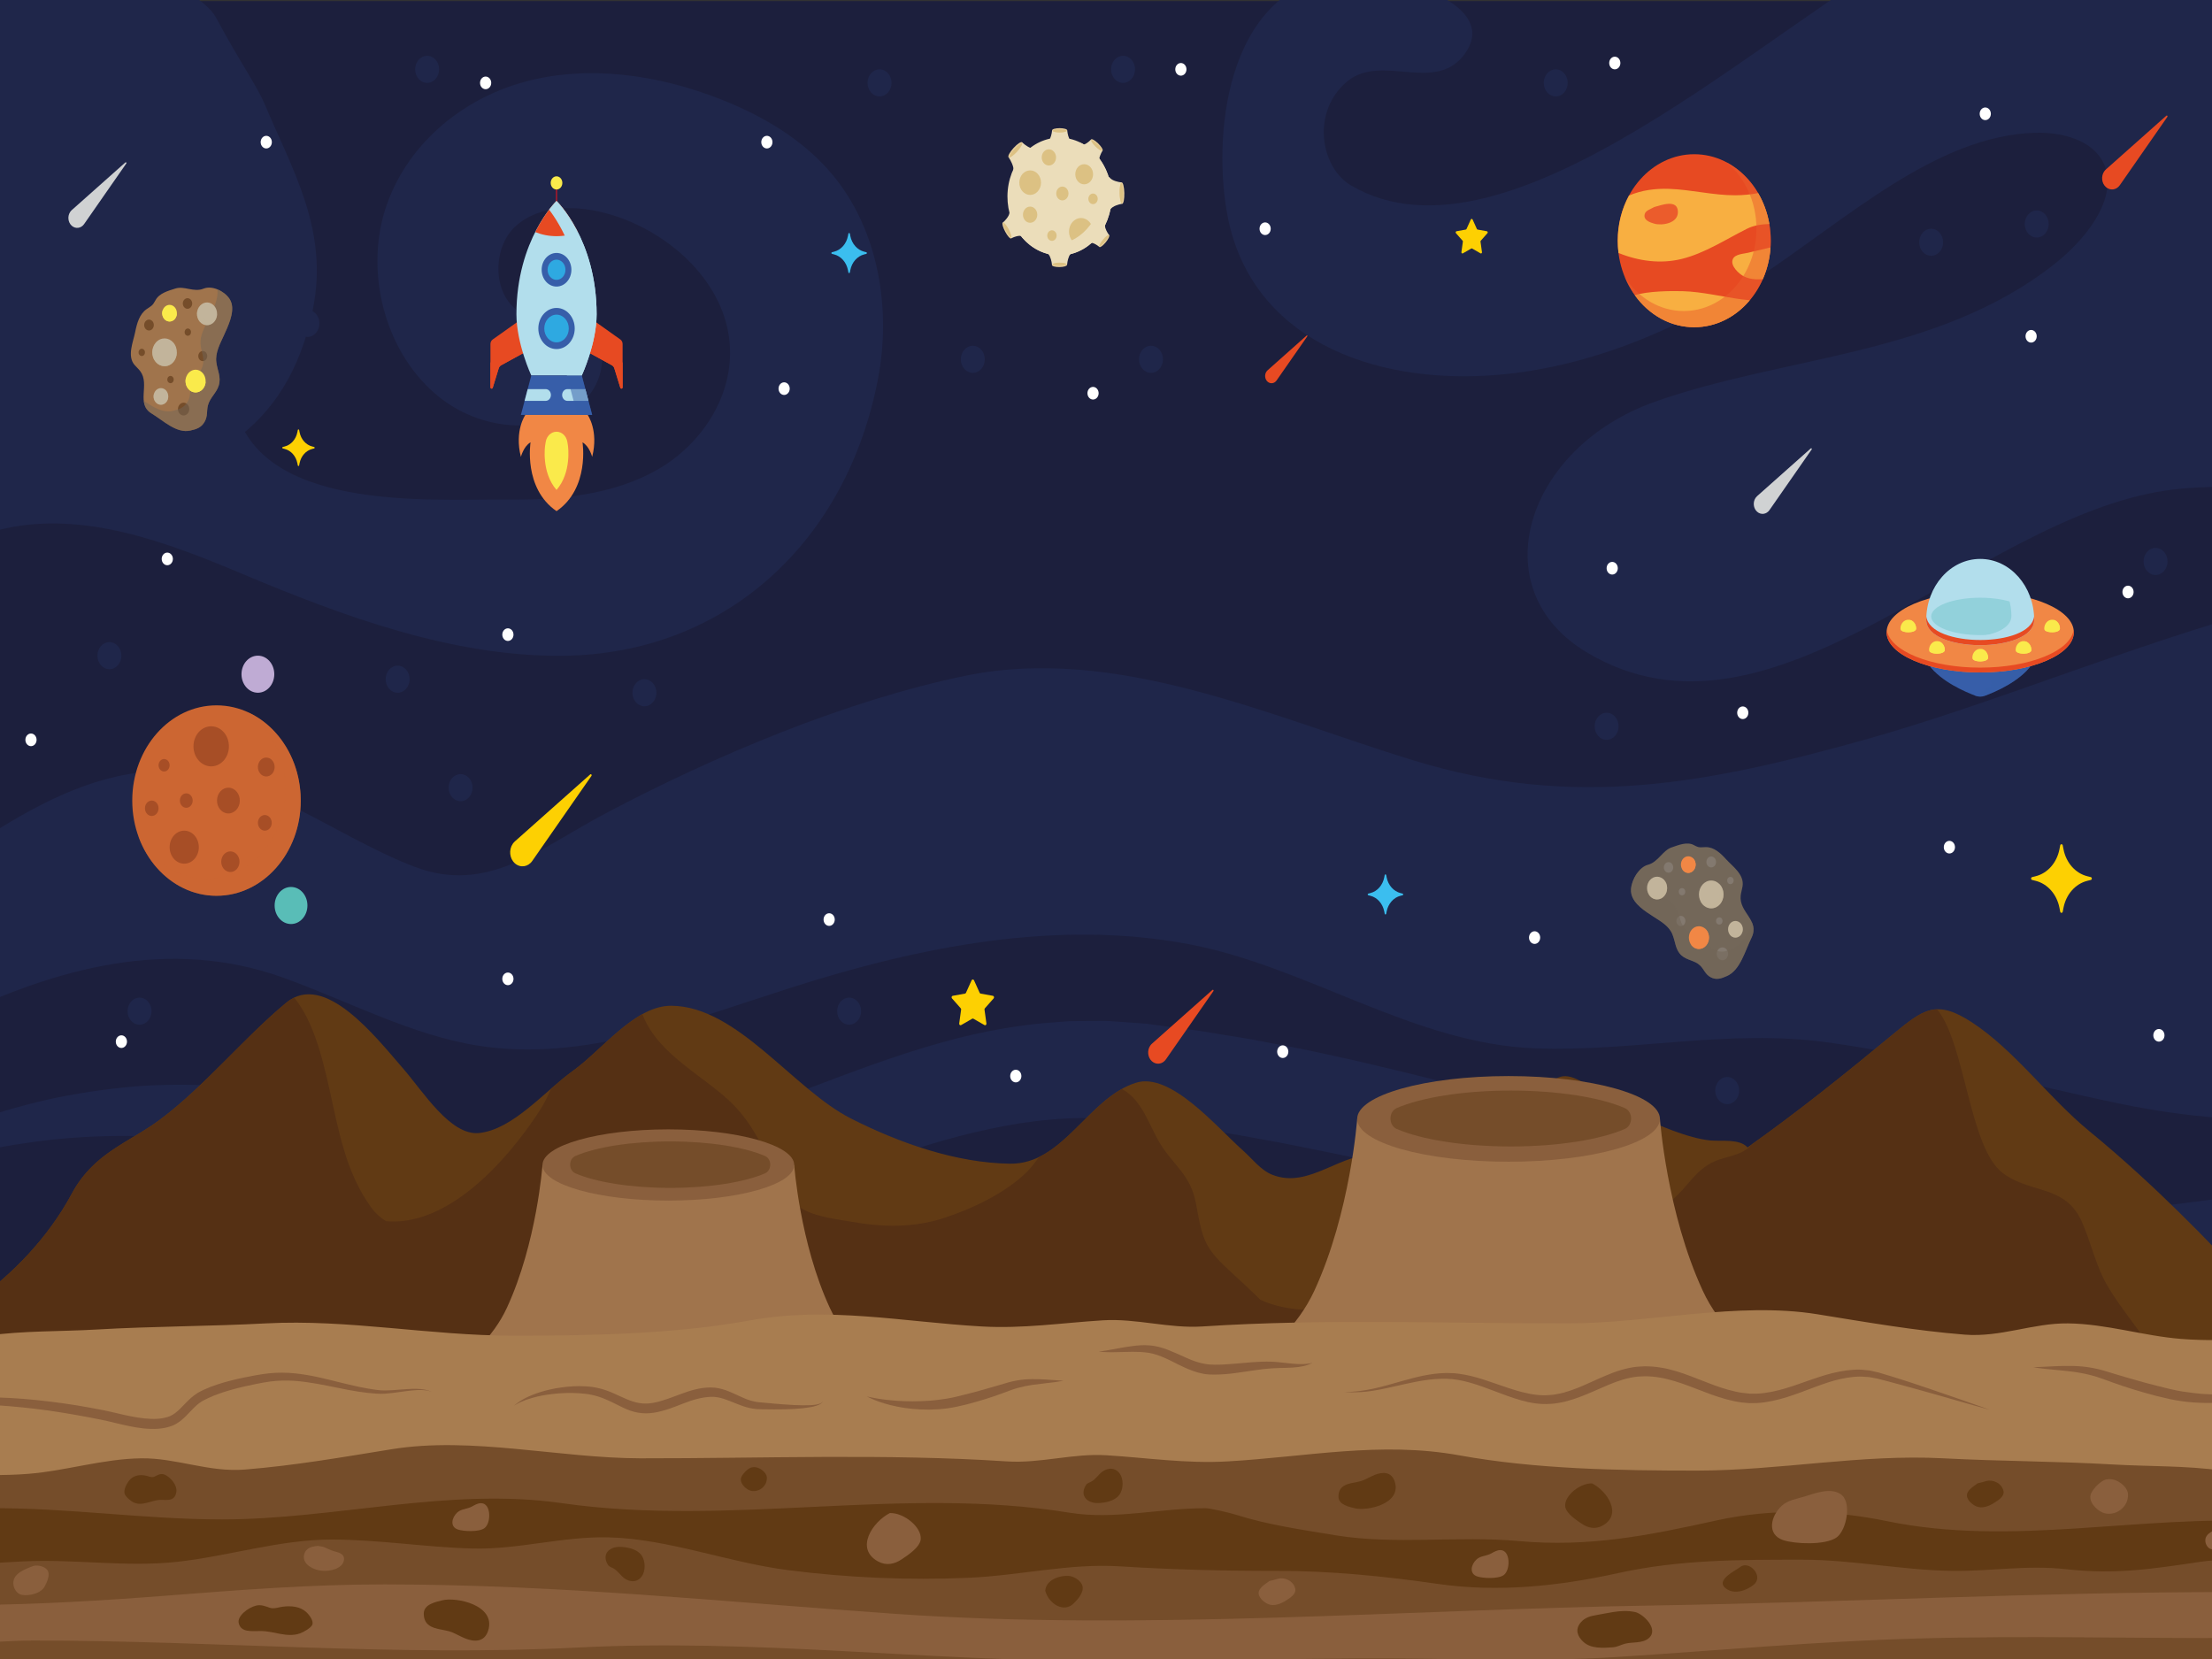 <?xml version="1.0" encoding="utf-8"?>
<!-- Generator: Adobe Illustrator 16.0.0, SVG Export Plug-In . SVG Version: 6.00 Build 0)  -->
<!DOCTYPE svg PUBLIC "-//W3C//DTD SVG 1.1//EN" "http://www.w3.org/Graphics/SVG/1.1/DTD/svg11.dtd">
<svg version="1.1" id="Layer_1" xmlns="http://www.w3.org/2000/svg" xmlns:xlink="http://www.w3.org/1999/xlink" x="0px" y="0px"
	 width="480px" height="360px" viewBox="0 0 480 360" enable-background="new 0 0 480 360" xml:space="preserve">
<rect x="0" y="0" width="480" height="360" fill="#333333" stroke="none"/>
<rect x="-2.441" y="0.236" fill="#1C1F3D" width="483.306" height="364.191"/>
<path fill="#1F264A" d="M523.582-15.454c-13.26-7.203-28.019-12.563-44.385-13.114c-20.788-0.7-42.726,6.367-62.821,16.732
	c-31.625,16.311-88.9,72.273-123.226,52.064c-6.646-3.913-8.672-16.065-0.754-22.609c0.017-0.014,0.034-0.028,0.053-0.043
	c7.541-6.047,19.188,2.907,25.488-6.011c8.349-11.839-19.521-18.325-27.31-17.195c-25.252,3.667-27.446,36.143-24.22,52.657
	c5.1,26.081,30.764,36.521,58.236,34.341c19.35-1.536,39.077-9.443,56.481-20.877c19.543-12.838,38.88-31.024,60.463-31.68
	c6.65-0.202,13.7,2.043,15.389,7.956c2.03,7.114-4.573,15.384-11.424,20.737c-25.32,19.782-58.331,19.687-86.511,29.697
	c-27.989,9.942-37.752,40.623-14.666,54.393c40.486,24.148,83.452-28.943,125.649-35.16c32.168-4.739,96.71,14.938,107.748-39.33"/>
<path fill="#1F264A" d="M-122.56,138.74c-7.729,28.545,48.337,26.124,62.77,20.5c12.393-4.83,24.052-9.888,31.972-21.139
	c7.94-11.279,14.406-20.188,28.704-23.378c17.291-3.858,35.091,2.824,51.477,9.721c22.212,9.35,45.892,18.07,69.656,17.86
	c35.634-0.314,61.865-24.967,68.535-60.25c2.825-14.951,0.179-31.979-9.845-44.071c-6.362-7.673-15.156-12.819-24.196-16.392
	c-13.807-5.456-28.995-7.576-42.769-3.813C99.97,21.543,87.868,31.711,83.518,45.677c-4.351,13.966,0.192,31.465,12.114,40.739
	c9.43,7.336,23.692,8.33,31.491,0.174c3.521-3.683,5.165-10.407,1.286-14.193c-0.711-0.694-1.503-1.198-2.353-1.573
	c-3.791-1.675-8.712-0.776-12.611-2.747c-6.712-3.391-6.851-14.272-1.503-19.042c5.348-4.769,13.589-4.579,20.702-2.432
	c12.163,3.672,23.794,13.767,25.557,26.61c1.624,11.843-5.639,22.996-15.409,28.625c-9.769,5.628-21.59,6.684-33.083,6.577
	c-16.543-0.153-54.869,2.838-59-21.661c-0.737-4.368-0.005-8.763-0.329-13.157C48.41,46.831,3.134,56.179-11.225,60.54
	c-29.551,8.974-59.223,21.942-91.661,10.391"/>
<path fill="#1F264A" d="M544.255,232.185c-27.804,11.945-55.129,13.317-84.229,7.316c-21.294-4.391-42.209-10.428-63.723-13.341
	c-21.401-2.896-41.755,2.094-63.088,1.332c-26.415-0.944-49.576-17.771-75.292-22.617c-28.777-5.421-58.417,0.57-86.223,9.435
	c-22.27,7.099-45.009,16.213-67.891,12.605c-14.595-2.3-28.185-9.659-42.253-14.729c-24.783-8.93-49.291-2.191-72.738,9.133
	c-6.5,3.139-13.245,6.902-20.228,5.893c-10.827-1.563-17.958-10.869-11.066-20.621c0.663-0.938,1.456-1.882,2.388-2.821
	c7.7-7.768,18.598-9.785,27.242-15.637c14.854-10.058,30.085-20.353,47.768-20.859c20.15-0.577,36.809,13.795,54.952,20.783
	c15.846,6.102,27.171-3.942,41.436-11.501c23.771-12.598,52.44-24.611,78.159-29.911c32.667-6.731,65.949,8.758,97.236,18.354
	c34.802,10.671,63.532,5.134,97.871-4.463c56.036-15.661,120.156-51.146,178.069-30.183"/>
<path fill="#1F264A" d="M550.044,265.182c-4.328-1.089-10.769-2.205-18.984-2.19c-4.104,0.004-8.642,0.219-13.57,0.797
	c-4.926,0.582-10.24,1.424-15.908,2.551c-5.667,1.137-11.698,2.468-18.089,3.959c-6.39,1.494-13.154,3.02-20.323,4.443
	c-3.595,0.685-7.272,1.375-11.086,1.88c-1.896,0.292-3.84,0.486-5.791,0.723c-1.969,0.174-3.945,0.394-5.969,0.486
	c-2.014,0.149-4.067,0.179-6.138,0.225c-1.048,0.013-2.145-0.032-3.223-0.053c-0.535-0.017-1.102-0.024-1.613-0.049l-1.491-0.096
	l-1.497-0.097l-0.75-0.049l-0.896-0.093c-1.018-0.106-2.038-0.213-3.062-0.32c-2.051-0.214-4.116-0.43-6.194-0.647
	c-2.085-0.194-4.155-0.533-6.257-0.796c-2.096-0.288-4.206-0.58-6.329-0.872c-4.222-0.693-8.503-1.38-12.815-2.138
	c-2.15-0.402-4.311-0.805-6.483-1.211c-2.176-0.404-4.359-0.803-6.536-1.277c-4.361-0.917-8.775-1.819-13.188-2.823
	c-8.858-1.931-17.792-4.047-26.809-6.229c-4.502-1.081-9.03-2.166-13.582-3.257c-4.535-1.071-9.094-2.148-13.671-3.229
	c-4.569-1.067-9.157-2.136-13.753-3.113c-2.298-0.491-4.6-1.033-6.904-1.481c-2.303-0.464-4.61-0.927-6.919-1.391
	c-2.307-0.499-4.615-0.909-6.925-1.334c-2.31-0.424-4.62-0.848-6.932-1.27l-6.86-1.084l-3.431-0.543l-3.551-0.457l-7.118-0.902
	l-0.444-0.058l-0.224-0.029c0.192,0.022-0.063-0.003-0.074-0.001l-0.819-0.061l-1.64-0.125l-3.276-0.256
	c-4.372-0.199-8.746-0.151-13.114,0.256c-4.368,0.383-8.731,1.081-13.086,2.021c-4.361,0.909-8.723,2.078-13.087,3.39
	c-8.736,2.63-17.491,5.963-26.458,8.975c-2.258,0.745-4.508,1.488-6.752,2.23c-2.264,0.717-4.556,1.387-6.819,2.076
	c-2.28,0.663-4.599,1.239-6.882,1.856c-1.121,0.321-2.348,0.56-3.533,0.816c-1.191,0.253-2.381,0.506-3.568,0.758l-1.769,0.366
	l-1.657,0.263c-1.104,0.175-2.206,0.35-3.305,0.522l-1.647,0.26l-0.411,0.066l-0.409,0.065l-0.229,0.021l-0.91,0.087
	c-1.214,0.114-2.424,0.225-3.632,0.338c-1.208,0.146-2.408,0.118-3.607,0.153c-1.197,0.018-2.394,0.059-3.582,0.049
	c-1.181-0.058-2.359-0.113-3.535-0.17l-1.758-0.094c-0.583-0.045-1.158-0.126-1.735-0.188c-9.251-0.979-17.931-3.139-26.036-5.585
	c-8.104-2.491-15.718-5.164-23.026-7.427c-1.829-0.603-3.626-1.107-5.417-1.648c-0.903-0.277-1.775-0.517-2.635-0.741
	c-0.866-0.233-1.728-0.465-2.585-0.695c-0.834-0.243-1.778-0.437-2.676-0.645c-0.904-0.206-1.805-0.41-2.702-0.613l-0.335-0.077
	l-0.168-0.038c-0.148-0.026,0.013-0.004-0.062-0.017l-0.649-0.118c-0.433-0.079-0.863-0.156-1.293-0.235
	c-0.861-0.158-1.716-0.315-2.569-0.473c-6.823-1.191-13.441-1.831-19.767-1.988c-6.326-0.134-12.354,0.174-18.019,0.747
	c-11.327,1.24-21.173,3.548-29.222,5.784c-8.047,2.282-14.331,4.425-18.598,5.926c-4.277,1.544-6.558,2.368-6.558,2.368
	l-0.243-0.676c0,0,0.535-0.305,1.571-0.895c1.039-0.584,2.565-1.484,4.59-2.582c4.079-2.156,10.041-5.401,17.929-8.828
	c7.882-3.427,17.704-7.089,29.406-9.771c5.857-1.29,12.178-2.264,18.904-2.855c6.729-0.511,13.854-0.481,21.269,0.09
	c0.926,0.09,1.856,0.179,2.792,0.269c0.468,0.046,0.937,0.093,1.408,0.139l0.706,0.069l0.786,0.111
	c0.907,0.13,1.819,0.26,2.735,0.39c0.923,0.136,1.815,0.239,2.805,0.434c0.97,0.177,1.945,0.353,2.924,0.529
	c0.986,0.175,1.965,0.358,2.911,0.567c1.91,0.408,3.862,0.79,5.777,1.253c7.713,1.799,15.49,3.947,23.352,5.772
	c7.849,1.865,15.788,3.335,23.742,3.703c0.497,0.023,0.996,0.069,1.492,0.077l1.485-0.004c0.99,0.004,1.982,0.009,2.977,0.013
	c0.989-0.039,1.974-0.125,2.963-0.182c0.987-0.077,1.985-0.084,2.96-0.26c0.98-0.136,1.963-0.271,2.948-0.409l0.739-0.101
	l0.185-0.024c-0.338,0.057,0.023-0.009,0.001-0.008l0.408-0.083l1.636-0.334c1.092-0.224,2.187-0.448,3.283-0.674l1.648-0.335
	l1.516-0.396c1.004-0.265,2.012-0.529,3.02-0.795c1.013-0.275,2.002-0.494,3.062-0.832c2.09-0.643,4.185-1.229,6.292-1.915
	c2.109-0.719,4.22-1.41,6.346-2.157c2.133-0.779,4.273-1.562,6.419-2.348c8.607-3.249,17.508-6.757,26.894-9.808
	c4.698-1.51,9.506-2.906,14.438-4.03c4.936-1.098,9.984-1.943,15.095-2.428l3.845-0.304l1.923-0.146l1.934-0.021l3.87-0.021
	c1.291-0.007,2.583-0.034,3.87,0.093l3.864,0.273l1.934,0.141l0.967,0.07c0.138,0.015,0.031-0.007,0.371,0.037l0.222,0.029
	l0.444,0.059l7.113,0.948l3.563,0.48l3.659,0.597l7.315,1.2c2.396,0.453,4.79,0.906,7.181,1.36c2.391,0.456,4.783,0.896,7.146,1.422
	c4.739,1.029,9.469,2.058,14.14,3.201c4.692,1.09,9.333,2.263,13.955,3.432c9.245,2.312,18.326,4.862,27.286,7.287
	c4.471,1.219,8.914,2.43,13.326,3.633c2.201,0.604,4.394,1.21,6.578,1.813c2.183,0.583,4.356,1.162,6.521,1.742
	c8.662,2.318,17.171,4.432,25.505,6.45c4.169,0.97,8.297,1.863,12.377,2.767c4.087,0.771,8.116,1.67,12.104,2.389
	c1.994,0.344,3.975,0.686,5.941,1.023c0.985,0.172,1.965,0.341,2.943,0.51l0.366,0.063l0.181,0.031c0,0,0.26,0.038,0.049,0.016
	l0.746,0.099l1.488,0.196l1.483,0.195c0.477,0.057,0.902,0.082,1.355,0.126c0.897,0.079,1.791,0.158,2.682,0.236
	c1.854,0.102,3.694,0.225,5.543,0.232c7.37,0.171,14.641-0.48,21.665-1.155c14.058-1.522,27.162-3.621,38.931-4.569
	c11.762-1.019,22.188-0.935,30.657,0.298c2.119,0.259,4.112,0.669,5.981,1.014c0.934,0.199,1.831,0.439,2.699,0.646
	c0.868,0.211,1.707,0.406,2.504,0.663c1.598,0.489,3.078,0.893,4.404,1.41"/>
<rect x="-2.441" y="0.236" fill="none" width="483.306" height="364.191"/>
<path fill="#1F264A" d="M-165.504,141.595c40.487,24.148,83.451-28.943,125.65-35.16c32.167-4.739,96.71,14.938,107.748-39.33
	c3.482-17.122-4.407-30.143-10.358-44.277c-1.853-4.398-5.164-8.778-10.689-19.063c-3.528-6.565-26.209-15.454-33.145-19.22
	c-13.259-7.203-28.02-12.563-44.384-13.114c-20.789-0.7-42.726,6.367-62.823,16.732"/>
<path fill="#1F264A" d="M-68.292,28.812c6.65-0.202,13.7,2.043,15.389,7.956c2.031,7.114-4.572,15.384-11.423,20.737
	c-25.321,19.782-58.332,19.687-86.512,29.697"/>
<path fill="#3BBEEF" d="M304.362,193.908l-0.444-0.112c-1.509-0.375-2.688-1.707-3.02-3.413l-0.098-0.501
	c-0.038-0.194-0.283-0.194-0.321,0l-0.097,0.501c-0.333,1.706-1.51,3.038-3.02,3.413l-0.443,0.112c-0.172,0.042-0.172,0.318,0,0.361
	l0.443,0.11c1.51,0.375,2.687,1.708,3.02,3.413l0.097,0.501c0.038,0.194,0.283,0.194,0.321,0l0.098-0.501
	c0.332-1.705,1.511-3.038,3.02-3.413l0.444-0.11C304.534,194.227,304.534,193.95,304.362,193.908z"/>
<path fill="#3BBEEF" d="M187.982,54.73l-0.444-0.111c-1.509-0.375-2.688-1.708-3.02-3.414l-0.098-0.501
	c-0.038-0.194-0.283-0.194-0.321,0l-0.097,0.501c-0.332,1.706-1.511,3.039-3.02,3.414l-0.444,0.111
	c-0.171,0.042-0.171,0.319,0,0.361l0.444,0.11c1.508,0.375,2.688,1.708,3.02,3.414l0.097,0.501c0.038,0.194,0.283,0.194,0.321,0
	l0.098-0.501c0.332-1.706,1.511-3.038,3.02-3.414l0.444-0.11C188.154,55.049,188.154,54.772,187.982,54.73z"/>
<path fill="#FDD002" d="M453.701,190.33l-0.759-0.188c-2.58-0.643-4.598-2.922-5.166-5.84l-0.166-0.857
	c-0.065-0.333-0.483-0.333-0.549,0l-0.167,0.857c-0.568,2.918-2.584,5.197-5.167,5.84l-0.759,0.188
	c-0.294,0.073-0.294,0.547,0,0.619l0.759,0.189c2.583,0.643,4.599,2.921,5.167,5.84l0.167,0.857c0.065,0.332,0.483,0.332,0.549,0
	l0.166-0.857c0.568-2.919,2.586-5.197,5.166-5.84l0.759-0.189C453.995,190.877,453.995,190.403,453.701,190.33z"/>
<path fill="#FDD002" d="M68.162,96.988l-0.405-0.101c-1.377-0.342-2.453-1.558-2.756-3.115l-0.089-0.458
	c-0.035-0.177-0.258-0.177-0.292,0l-0.089,0.458c-0.303,1.557-1.379,2.773-2.756,3.115l-0.405,0.101
	c-0.157,0.039-0.157,0.292,0,0.331l0.405,0.101c1.377,0.342,2.453,1.558,2.756,3.115l0.089,0.458c0.034,0.178,0.258,0.178,0.292,0
	l0.089-0.458c0.303-1.557,1.379-2.772,2.756-3.115l0.405-0.101C68.319,97.28,68.319,97.027,68.162,96.988z"/>
<path fill="#FDD002" d="M322.772,50.6c0.127-0.143,0.056-0.389-0.12-0.42l-2.012-0.362c-0.069-0.013-0.13-0.062-0.161-0.133
	l-0.926-2.05c-0.082-0.181-0.311-0.181-0.393,0l-0.926,2.05c-0.031,0.071-0.092,0.12-0.161,0.133l-2.011,0.362
	c-0.177,0.032-0.248,0.277-0.121,0.42l1.438,1.629c0.05,0.056,0.072,0.136,0.062,0.214l-0.316,2.273
	c-0.028,0.201,0.156,0.352,0.316,0.26l1.816-1.043c0.062-0.036,0.136-0.036,0.198,0l1.815,1.043c0.16,0.092,0.345-0.06,0.316-0.26
	l-0.316-2.273c-0.011-0.079,0.012-0.158,0.063-0.214L322.772,50.6z"/>
<path fill="#FDD002" d="M215.621,216.647c0.167-0.189,0.074-0.515-0.161-0.557l-2.662-0.479c-0.092-0.017-0.171-0.082-0.213-0.175
	l-1.227-2.715c-0.107-0.239-0.41-0.239-0.518,0l-1.227,2.715c-0.042,0.093-0.121,0.158-0.213,0.175l-2.662,0.479
	c-0.235,0.042-0.328,0.367-0.161,0.557l1.905,2.157c0.065,0.074,0.095,0.18,0.081,0.283l-0.419,3.01
	c-0.038,0.266,0.208,0.466,0.419,0.345l2.404-1.381c0.083-0.048,0.18-0.048,0.263,0l2.404,1.381
	c0.211,0.121,0.457-0.079,0.419-0.345l-0.419-3.01c-0.014-0.104,0.016-0.209,0.081-0.283L215.621,216.647z"/>
<ellipse fill="#FFFFFF" cx="430.8" cy="24.694" rx="1.213" ry="1.372"/>
<ellipse fill="#FFFFFF" cx="105.381" cy="17.985" rx="1.214" ry="1.372"/>
<ellipse fill="#1F264A" cx="419.056" cy="52.573" rx="2.6" ry="2.939"/>
<ellipse fill="#1F264A" cx="467.753" cy="121.833" rx="2.601" ry="2.939"/>
<ellipse fill="#1F264A" cx="337.591" cy="17.985" rx="2.6" ry="2.94"/>
<ellipse fill="#1F264A" cx="348.632" cy="157.604" rx="2.6" ry="2.939"/>
<ellipse fill="#1F264A" cx="374.799" cy="236.65" rx="2.6" ry="2.938"/>
<ellipse fill="#1F264A" cx="26.342" cy="23.323" rx="2.6" ry="2.939"/>
<ellipse fill="#1F264A" cx="99.946" cy="170.922" rx="2.6" ry="2.938"/>
<ellipse fill="#1F264A" cx="190.858" cy="17.985" rx="2.6" ry="2.94"/>
<ellipse fill="#1F264A" cx="139.84" cy="150.322" rx="2.6" ry="2.939"/>
<ellipse fill="#1F264A" cx="184.26" cy="219.42" rx="2.6" ry="2.938"/>
<ellipse fill="#1F264A" cx="86.289" cy="147.383" rx="2.601" ry="2.939"/>
<ellipse fill="#1F264A" cx="66.712" cy="70.176" rx="2.6" ry="2.939"/>
<ellipse fill="#1F264A" cx="92.69" cy="15.046" rx="2.6" ry="2.939"/>
<ellipse fill="#1F264A" cx="23.741" cy="142.278" rx="2.6" ry="2.939"/>
<ellipse fill="#1F264A" cx="243.7" cy="15.046" rx="2.6" ry="2.939"/>
<ellipse fill="#1F264A" cx="249.764" cy="77.972" rx="2.601" ry="2.939"/>
<ellipse fill="#1F264A" cx="30.281" cy="219.42" rx="2.601" ry="2.938"/>
<ellipse fill="#1F264A" cx="211.099" cy="77.972" rx="2.601" ry="2.939"/>
<ellipse fill="#1F264A" cx="441.962" cy="48.608" rx="2.601" ry="2.939"/>
<ellipse fill="#FFFFFF" cx="423.013" cy="183.834" rx="1.214" ry="1.371"/>
<ellipse fill="#FFFFFF" cx="170.154" cy="84.333" rx="1.214" ry="1.372"/>
<ellipse fill="#FFFFFF" cx="110.213" cy="137.715" rx="1.214" ry="1.372"/>
<ellipse fill="#FFFFFF" cx="461.776" cy="128.462" rx="1.213" ry="1.372"/>
<ellipse fill="#FFFFFF" cx="6.724" cy="160.543" rx="1.214" ry="1.372"/>
<ellipse fill="#FFFFFF" cx="274.531" cy="49.634" rx="1.214" ry="1.372"/>
<ellipse fill="#FFFFFF" cx="179.926" cy="199.544" rx="1.214" ry="1.373"/>
<ellipse fill="#FFFFFF" cx="256.248" cy="15.046" rx="1.214" ry="1.372"/>
<ellipse fill="#FFFFFF" cx="57.779" cy="30.844" rx="1.214" ry="1.372"/>
<ellipse fill="#FFFFFF" cx="440.749" cy="72.97" rx="1.213" ry="1.371"/>
<ellipse fill="#FFFFFF" cx="350.408" cy="13.674" rx="1.213" ry="1.372"/>
<ellipse fill="#FFFFFF" cx="378.18" cy="154.666" rx="1.213" ry="1.372"/>
<ellipse fill="#FFFFFF" cx="220.425" cy="233.504" rx="1.214" ry="1.371"/>
<ellipse fill="#FFFFFF" cx="36.301" cy="121.284" rx="1.214" ry="1.372"/>
<ellipse fill="#FFFFFF" cx="166.412" cy="30.844" rx="1.214" ry="1.372"/>
<ellipse fill="#FFFFFF" cx="237.187" cy="85.328" rx="1.214" ry="1.372"/>
<ellipse fill="#FFFFFF" cx="110.213" cy="212.411" rx="1.214" ry="1.372"/>
<ellipse fill="#FFFFFF" cx="468.478" cy="224.662" rx="1.213" ry="1.372"/>
<ellipse fill="#FFFFFF" cx="26.342" cy="226.034" rx="1.214" ry="1.372"/>
<ellipse fill="#FFFFFF" cx="349.846" cy="123.305" rx="1.214" ry="1.372"/>
<ellipse fill="#FFFFFF" cx="278.356" cy="228.21" rx="1.213" ry="1.372"/>
<ellipse fill="#FFFFFF" cx="333.005" cy="203.454" rx="1.214" ry="1.373"/>
<path fill="#FDD002" d="M128.35,168.358l-12.856,18.475c-0.915,1.314-2.601,1.543-3.764,0.508c-1.163-1.034-1.365-2.938-0.45-4.254
	c0.131-0.189,0.29-0.365,0.45-0.508l16.345-14.532c0.085-0.076,0.208-0.059,0.275,0.037
	C128.406,168.166,128.404,168.279,128.35,168.358z"/>
<path fill="#D0D2D3" d="M393.136,97.521l-9.161,13.164c-0.65,0.938-1.852,1.1-2.681,0.362c-0.829-0.736-0.973-2.094-0.32-3.031
	c0.094-0.134,0.207-0.26,0.32-0.362l11.646-10.354c0.06-0.054,0.147-0.042,0.195,0.026
	C393.177,97.384,393.174,97.465,393.136,97.521z"/>
<path fill="#D0D2D3" d="M27.412,35.463l-9.161,13.164c-0.652,0.937-1.854,1.099-2.682,0.362s-0.972-2.094-0.32-3.031
	c0.093-0.135,0.207-0.26,0.32-0.362l11.646-10.354c0.061-0.054,0.148-0.042,0.197,0.026C27.453,35.326,27.45,35.407,27.412,35.463z"
	/>
<path fill="#E74A22" d="M470.319,25.352l-10.321,14.831c-0.734,1.057-2.087,1.239-3.021,0.409c-0.935-0.831-1.096-2.359-0.362-3.415
	c0.106-0.152,0.233-0.293,0.362-0.408l13.12-11.666c0.068-0.061,0.168-0.047,0.222,0.03
	C470.365,25.197,470.363,25.289,470.319,25.352z"/>
<path fill="#E74A22" d="M283.688,72.971l-6.673,9.589c-0.476,0.683-1.35,0.801-1.953,0.264c-0.604-0.536-0.709-1.526-0.233-2.208
	c0.067-0.098,0.149-0.189,0.233-0.264l8.482-7.542c0.045-0.04,0.109-0.031,0.144,0.019C283.718,72.871,283.717,72.93,283.688,72.971
	z"/>
<path fill="#E74A22" d="M263.313,215.06l-10.32,14.831c-0.735,1.056-2.087,1.238-3.021,0.408c-0.934-0.83-1.096-2.359-0.36-3.415
	c0.105-0.152,0.232-0.293,0.36-0.408l13.121-11.666c0.069-0.062,0.167-0.047,0.221,0.03
	C263.358,214.904,263.357,214.996,263.313,215.06z"/>
<g>
	<path fill="#EBDDBA" d="M231.141,29.948c6.206,0.762,10.691,7.066,10.017,14.082c-0.674,7.015-6.251,12.084-12.458,11.322
		c-6.207-0.762-10.691-7.067-10.018-14.082C219.357,34.255,224.935,29.186,231.141,29.948z"/>
	<g>
		<path fill="#EBDDBA" d="M232.492,30.83c-0.003-0.063-0.036-0.123-0.09-0.18c-0.144-0.147-0.27-0.315-0.358-0.51
			c-0.389-0.846-0.461-1.861-0.461-1.861l-1.639-0.003l-1.639-0.003c0,0-0.075,1.015-0.467,1.859
			c-0.091,0.194-0.216,0.362-0.359,0.508c-0.056,0.058-0.087,0.117-0.092,0.179c-0.004,0.004-0.008,0.01-0.012,0.014h0.012
			c0,0.398,1.142,0.725,2.551,0.728c1.411,0.003,2.554-0.318,2.555-0.718h0.012C232.501,30.839,232.497,30.834,232.492,30.83z"/>
		<ellipse fill="#E8CE9A" cx="229.944" cy="28.276" rx="1.639" ry="0.464"/>
		<path fill="#DCC183" d="M228.367,28.4c0.196,0.194,0.827,0.338,1.576,0.34c0.749,0.001,1.381-0.14,1.576-0.333
			c-0.194-0.195-0.826-0.338-1.575-0.34C229.194,28.065,228.563,28.206,228.367,28.4z"/>
	</g>
	<g>
		<path fill="#EBDDBA" d="M227.347,54.932c0.004,0.062,0.037,0.122,0.093,0.178c0.145,0.146,0.271,0.313,0.363,0.506
			c0.396,0.84,0.478,1.855,0.478,1.855l1.639-0.016l1.639-0.016c0,0,0.066-1.016,0.449-1.864c0.088-0.195,0.212-0.364,0.355-0.512
			c0.055-0.058,0.086-0.118,0.09-0.181c0.005-0.004,0.009-0.009,0.012-0.013h-0.011c-0.004-0.399-1.149-0.712-2.559-0.697
			c-1.41,0.014-2.55,0.348-2.548,0.748h-0.012C227.338,54.922,227.343,54.927,227.347,54.932z"/>
		
			<ellipse transform="matrix(-1 0.01 -0.01 -1 460.392 112.646)" fill="#E8CE9A" cx="229.919" cy="57.455" rx="1.639" ry="0.463"/>
		<path fill="#DCC183" d="M231.494,57.312c-0.197-0.191-0.83-0.328-1.579-0.32c-0.75,0.007-1.38,0.155-1.573,0.352
			c0.196,0.193,0.829,0.329,1.579,0.322C230.67,57.657,231.3,57.508,231.494,57.312z"/>
	</g>
	<g>
		<path fill="#EBDDBA" d="M224.59,32.292c-0.051-0.052-0.125-0.076-0.22-0.072c-0.242,0.008-0.485-0.02-0.715-0.107
			c-1.001-0.378-1.848-1.224-1.848-1.224l-1.48,1.609l-1.479,1.609c0,0,0.714,0.989,1.01,2.135c0.068,0.263,0.084,0.539,0.067,0.812
			c-0.006,0.106,0.011,0.192,0.056,0.251c0,0.008,0,0.017-0.001,0.025l0.011-0.012c0.307,0.36,1.588-0.47,2.861-1.855
			c1.273-1.385,2.057-2.799,1.75-3.16l0.011-0.012C224.605,32.291,224.598,32.291,224.59,32.292z"/>
		<path fill="#E8CE9A" d="M221.807,30.888c0.197,0.231-0.306,1.139-1.124,2.028c-0.817,0.89-1.639,1.422-1.836,1.191
			c-0.198-0.231,0.306-1.14,1.123-2.028C220.788,31.19,221.61,30.657,221.807,30.888z"/>
		<path fill="#DCC183" d="M219.001,34.16c0.326-0.016,1.005-0.508,1.682-1.244c0.676-0.735,1.137-1.485,1.165-1.852
			c-0.326,0.016-1.005,0.508-1.682,1.244C219.49,33.044,219.028,33.793,219.001,34.16z"/>
	</g>
	<g>
		<path fill="#EBDDBA" d="M240.722,45.599c0.068-0.008,0.134-0.055,0.195-0.136c0.159-0.208,0.341-0.391,0.554-0.524
			c0.923-0.579,2.046-0.715,2.046-0.715l-0.052-2.32l-0.052-2.321c0,0-1.128-0.072-2.076-0.597
			c-0.217-0.121-0.408-0.294-0.575-0.492c-0.065-0.077-0.132-0.12-0.202-0.124c-0.004-0.006-0.01-0.012-0.015-0.018v0.018
			c-0.442,0.012-0.765,1.641-0.72,3.638c0.044,1.997,0.439,3.605,0.882,3.593v0.017C240.712,45.611,240.717,45.604,240.722,45.599z"
			/>
		<path fill="#E8CE9A" d="M243.517,44.224c-0.284,0.008-0.537-1.024-0.565-2.306c-0.029-1.282,0.178-2.328,0.462-2.335
			s0.537,1.024,0.565,2.306C244.008,43.171,243.801,44.216,243.517,44.224z"/>
		<path fill="#DCC183" d="M243.274,39.676c-0.21,0.283-0.347,1.181-0.323,2.242c0.022,1.061,0.201,1.951,0.422,2.221
			c0.21-0.283,0.348-1.182,0.324-2.243S243.496,39.946,243.274,39.676z"/>
	</g>
	<g>
		<path fill="#EBDDBA" d="M236.418,52.654c0.041,0.038,0.097,0.051,0.169,0.045c0.184-0.017,0.367-0.005,0.544,0.05
			c0.768,0.244,1.436,0.846,1.436,0.846l1.063-1.278l1.064-1.278c0,0-0.572-0.716-0.835-1.569c-0.06-0.195-0.081-0.402-0.078-0.61
			c0.001-0.081-0.014-0.145-0.05-0.188c0-0.006,0-0.012,0-0.019l-0.007,0.01c-0.244-0.259-1.183,0.422-2.099,1.522
			c-0.915,1.1-1.459,2.202-1.215,2.46l-0.009,0.01C236.407,52.655,236.413,52.655,236.418,52.654z"/>
		<path fill="#E8CE9A" d="M238.566,53.596c-0.157-0.167,0.194-0.874,0.78-1.579c0.588-0.707,1.191-1.144,1.348-0.978
			c0.157,0.166-0.193,0.873-0.781,1.58C239.326,53.325,238.723,53.762,238.566,53.596z"/>
		<path fill="#DCC183" d="M240.576,51.006c-0.246,0.026-0.742,0.426-1.229,1.011c-0.486,0.584-0.81,1.17-0.817,1.448
			c0.246-0.026,0.742-0.426,1.229-1.011C240.245,51.869,240.568,51.284,240.576,51.006z"/>
	</g>
	<ellipse transform="matrix(1 0.002 -0.002 1 0.087 -0.486)" fill="#DCC183" cx="223.534" cy="39.676" rx="2.356" ry="2.663"/>
	<ellipse transform="matrix(1 0.002 -0.002 1 0.1 -0.462)" fill="#DCC183" cx="234.574" cy="50.242" rx="2.602" ry="2.941"/>
	<ellipse fill="#DCC183" cx="235.265" cy="37.814" rx="1.932" ry="2.183"/>
	<ellipse fill="#DCC183" cx="227.605" cy="34.158" rx="1.555" ry="1.757"/>
	<ellipse fill="#DCC183" cx="223.533" cy="46.587" rx="1.555" ry="1.757"/>
	<ellipse fill="#DCC183" cx="237.187" cy="43.146" rx="1.016" ry="1.148"/>
	<ellipse fill="#DCC183" cx="230.531" cy="41.985" rx="1.328" ry="1.5"/>
	<ellipse fill="#DCC183" cx="228.268" cy="51.12" rx="1.016" ry="1.148"/>
	<g>
		<path fill="#EBDDBA" d="M219.159,45.95c-0.049,0.039-0.08,0.105-0.095,0.196c-0.04,0.23-0.107,0.455-0.214,0.656
			c-0.471,0.876-1.257,1.519-1.257,1.519l0.913,1.705l0.913,1.706c0,0,0.868-0.49,1.773-0.554c0.208-0.014,0.414,0.022,0.614,0.09
			c0.078,0.026,0.145,0.025,0.198-0.005c0.006,0.002,0.012,0.004,0.018,0.006l-0.007-0.013c0.325-0.222-0.048-1.592-0.833-3.059
			c-0.785-1.468-1.686-2.477-2.011-2.254l-0.007-0.013C219.161,45.936,219.16,45.943,219.159,45.95z"/>
		<path fill="#E8CE9A" d="M217.592,48.32c0.208-0.143,0.786,0.505,1.29,1.447c0.504,0.941,0.744,1.82,0.536,1.964
			c-0.209,0.142-0.787-0.506-1.291-1.447C217.623,49.342,217.383,48.463,217.592,48.32z"/>
		<path fill="#DCC183" d="M219.485,51.595c0.05-0.311-0.186-1.047-0.604-1.827c-0.417-0.78-0.885-1.358-1.152-1.453
			c-0.049,0.312,0.186,1.048,0.604,1.828C218.751,50.922,219.219,51.5,219.485,51.595z"/>
	</g>
	<g>
		<path fill="#EBDDBA" d="M238.483,35.276c0.033-0.05,0.043-0.119,0.034-0.203c-0.024-0.217-0.022-0.437,0.021-0.65
			c0.191-0.928,0.722-1.752,0.722-1.752l-1.243-1.208l-1.243-1.208c0,0-0.641,0.716-1.424,1.069
			c-0.181,0.081-0.372,0.115-0.566,0.121c-0.075,0.003-0.133,0.024-0.173,0.069c-0.005,0-0.011,0-0.017,0.001l0.009,0.009
			c-0.23,0.303,0.449,1.39,1.519,2.429c1.07,1.04,2.122,1.637,2.353,1.334l0.009,0.009C238.485,35.29,238.484,35.283,238.483,35.276
			z"/>
		<path fill="#E8CE9A" d="M239.261,32.671c-0.147,0.194-0.825-0.189-1.51-0.856c-0.687-0.667-1.123-1.365-0.976-1.56
			c0.148-0.194,0.824,0.19,1.51,0.857C238.972,31.778,239.408,32.477,239.261,32.671z"/>
		<path fill="#DCC183" d="M236.75,30.398c0.036,0.291,0.433,0.864,1.001,1.417c0.569,0.552,1.128,0.91,1.389,0.906
			c-0.036-0.292-0.433-0.865-1.001-1.417C237.57,30.752,237.009,30.395,236.75,30.398z"/>
	</g>
	<path fill="#EBDDBA" d="M234.242,30.844c3.262,2.425,5.237,6.777,4.786,11.465c-0.64,6.669-5.943,11.488-11.843,10.764
		c-3.036-0.373-5.636-2.143-7.36-4.68c1.668,3.736,4.92,6.474,8.875,6.959c6.207,0.762,11.784-4.308,12.458-11.322
		C241.713,38.251,238.767,32.958,234.242,30.844z"/>
</g>
<g>
	<ellipse fill="#E74A22" cx="367.648" cy="52.235" rx="16.604" ry="18.77"/>
	<path fill="#F8AF41" d="M376.545,42.376c-4.785,0.013-9.512-1.218-14.295-1.393c-2.953-0.107-6.042,0.264-8.771,1.463
		c-1.544,2.85-2.435,6.202-2.435,9.788c0,0.902,0.058,1.788,0.167,2.656c4.405,1.79,9.167,2.422,13.734,1.293
		c4.988-1.234,9.479-4.206,14.148-6.542c1.521-0.761,3.17-0.979,4.851-1.034c-0.423-2.437-1.262-4.705-2.431-6.705
		C379.873,42.211,378.209,42.372,376.545,42.376z"/>
	<path fill="#F8AF41" d="M365.107,63.182c-2.59-0.075-7.483-0.008-10.362,0.864c3.044,4.244,7.693,6.958,12.903,6.958
		c4.742,0,9.02-2.247,12.045-5.848c-0.595-0.055-1.188-0.122-1.777-0.201C373.642,64.388,369.41,63.307,365.107,63.182z"/>
	<path fill="#F8AF41" d="M383.919,53.751c-1.552,0.371-3.104,0.741-4.657,1.112c-0.906,0.216-2.729,0.265-3.224,1.328
		c-0.691,1.466,1.376,3.277,2.352,3.77c1.176,0.594,2.5,0.707,3.786,0.639c0.107-0.005,0.223-0.009,0.345-0.012
		c0.928-2.106,1.513-4.437,1.681-6.901C384.107,53.708,384.013,53.729,383.919,53.751z"/>
	<path fill="#EB5C2C" d="M358.999,44.915c1.299-0.321,5.068-1.858,5.107,1.063c0.034,2.543-3.501,3.014-5.106,2.562
		c-0.875-0.246-2.496-0.752-2.089-2.115C357.141,45.655,358.159,45.394,358.999,44.915z"/>
	<path opacity="0.5" fill="#EB5C2C" d="M374.589,35.184c3.971,3.239,6.558,8.511,6.558,14.469c0,9.852-7.065,17.838-15.781,17.838
		c-5.271,0-9.935-2.924-12.801-7.412c2.629,6.448,8.393,10.926,15.084,10.926c9.172,0,16.607-8.404,16.607-18.77
		C384.256,44.67,380.294,38.155,374.589,35.184z"/>
</g>
<g>
	<ellipse fill="#BFABD4" cx="55.962" cy="146.3" rx="3.559" ry="4.022"/>
	<ellipse fill="#59BDB7" cx="63.153" cy="196.491" rx="3.559" ry="4.021"/>
	<g>
		<ellipse fill="#CC6632" cx="46.98" cy="173.721" rx="18.281" ry="20.663"/>
		<path fill="#A74E26" d="M41.985,161.818c0.066-2.399,1.839-4.285,3.962-4.211c2.123,0.074,3.791,2.079,3.726,4.479
			c-0.066,2.399-1.839,4.285-3.963,4.211C43.588,166.222,41.92,164.217,41.985,161.818z"/>
		<path fill="#A74E26" d="M55.969,178.502c0.026-0.938,0.718-1.673,1.547-1.645c0.829,0.029,1.48,0.812,1.455,1.75
			c-0.025,0.937-0.718,1.673-1.547,1.644C56.595,180.222,55.943,179.439,55.969,178.502z"/>
		<path fill="#A74E26" d="M55.963,166.378c0.031-1.134,0.869-2.024,1.872-1.99c1.002,0.035,1.791,0.982,1.76,2.116
			c-0.031,1.134-0.869,2.024-1.872,1.99C56.72,168.458,55.933,167.511,55.963,166.378z"/>
		<path fill="#A74E26" d="M47.089,173.635c0.042-1.545,1.185-2.759,2.552-2.712s2.442,1.339,2.399,2.884
			c-0.042,1.545-1.185,2.76-2.551,2.712C48.121,176.471,47.047,175.18,47.089,173.635z"/>
		<path fill="#A74E26" d="M36.81,183.724c0.054-1.978,1.516-3.531,3.265-3.47c1.749,0.062,3.123,1.713,3.07,3.69
			c-0.054,1.978-1.516,3.53-3.265,3.47C38.131,187.353,36.756,185.7,36.81,183.724z"/>
		<path fill="#A74E26" d="M39.034,173.673c0.024-0.867,0.665-1.547,1.431-1.521c0.766,0.027,1.368,0.75,1.345,1.617
			c-0.024,0.866-0.664,1.546-1.43,1.52C39.613,175.263,39.011,174.539,39.034,173.673z"/>
		<path fill="#A74E26" d="M48.009,186.919c0.033-1.236,0.948-2.208,2.042-2.169c1.093,0.037,1.953,1.07,1.92,2.307
			c-0.034,1.237-0.948,2.209-2.042,2.17C48.834,189.188,47.975,188.155,48.009,186.919z"/>
		<path fill="#A74E26" d="M31.452,175.341c0.025-0.923,0.706-1.648,1.523-1.619c0.816,0.028,1.458,0.799,1.433,1.722
			c-0.025,0.923-0.707,1.648-1.524,1.62C32.068,177.035,31.426,176.264,31.452,175.341z"/>
		<path fill="#A74E26" d="M34.409,166.018c0.021-0.749,0.574-1.337,1.236-1.314c0.663,0.023,1.183,0.648,1.163,1.397
			c-0.02,0.749-0.574,1.337-1.236,1.314C34.909,167.392,34.389,166.767,34.409,166.018z"/>
		<path opacity="0.5" fill="#CC6632" d="M53.763,154.534c4.936,3.436,8.229,9.599,8.229,16.633c0,10.782-7.733,19.522-17.271,19.522
			c-6.223,0-11.675-3.721-14.715-9.3c2.694,7.613,9.276,12.995,16.975,12.995c10.096,0,18.28-9.251,18.28-20.663
			C65.26,165.019,60.499,157.58,53.763,154.534z"/>
	</g>
</g>
<rect x="149.995" y="145.82" fill="none" width="178.436" height="39.465"/>
<g>
	<path fill="#E74A22" d="M106.905,73.674l5.789-4.113l1.305,6.819l-5.258,2.888c-0.244,0.133-0.43,0.371-0.52,0.659l-1.295,4.21
		c-0.095,0.309-0.5,0.231-0.5-0.096v-9.39C106.427,74.254,106.608,73.886,106.905,73.674z"/>
	<path fill="#E74A22" d="M106.933,78.314l6.751-3.577l0.315,1.643l-5.258,2.888c-0.244,0.133-0.43,0.371-0.52,0.659l-1.295,4.21
		c-0.095,0.309-0.5,0.231-0.5-0.095v-5.335C106.559,78.543,106.728,78.405,106.933,78.314z"/>
	<g>
		<rect x="120.604" y="40.144" fill="#9F182C" width="0.322" height="4.37"/>
	</g>
	<ellipse fill="#FAEA4B" cx="120.765" cy="39.692" rx="1.266" ry="1.431"/>
	<path fill="#E74A22" d="M134.625,73.674l-5.79-4.113l-1.304,6.819l5.259,2.888c0.244,0.133,0.429,0.371,0.519,0.659l1.295,4.21
		c0.095,0.309,0.5,0.231,0.5-0.096v-9.39C135.104,74.254,134.923,73.886,134.625,73.674z"/>
	<path fill="#E74A22" d="M134.598,78.314l-6.751-3.577l-0.315,1.643l5.259,2.888c0.244,0.133,0.429,0.371,0.519,0.659l1.295,4.21
		c0.095,0.309,0.5,0.231,0.5-0.095v-5.335C134.972,78.543,134.803,78.405,134.598,78.314z"/>
	<path fill="#B2DEEC" d="M120.765,43.604c0,0-8.7,8.376-8.7,24.583c0,6.373,3.222,13.292,3.222,13.292h5.478h5.477
		c0,0,3.223-6.919,3.223-13.292C129.465,51.98,120.765,43.604,120.765,43.604z"/>
	<polygon fill="#375EA9" points="126.242,81.479 120.765,81.479 115.288,81.479 113.032,90.038 120.765,90.038 128.498,90.038 	"/>
	<path fill="#F18745" d="M127.531,90.038h-6.766h-6.766c0,0-2.417,3.399-0.967,9.104c0,0,0.591-2.306,2.094-3.156
		c0,0-1.611,9.955,5.639,14.932c7.25-4.977,5.639-14.932,5.639-14.932c1.503,0.85,2.094,3.156,2.094,3.156
		C129.948,93.438,127.531,90.038,127.531,90.038z"/>
	<path fill="#FAEA4B" d="M120.765,106.315c-3.357-3.863-2.479-9.607-2.469-9.673l0.122-0.749c0.208-1.281,1.195-2.212,2.348-2.212
		l0,0c1.152,0,2.14,0.931,2.348,2.212l0.121,0.749C123.272,96.893,124.065,102.516,120.765,106.315z"/>
	<path fill="#E74A22" d="M120.765,51.252c1.672,0,3.245-0.327,4.624-0.899c-2.262-4.47-4.624-6.749-4.624-6.749
		s-2.361,2.279-4.624,6.749C117.521,50.925,119.093,51.252,120.765,51.252z"/>
	<ellipse fill="#375EA9" cx="120.765" cy="58.536" rx="3.228" ry="3.648"/>
	<ellipse fill="#2EA9E1" cx="120.765" cy="58.536" rx="1.939" ry="2.192"/>
	<ellipse fill="#375EA9" cx="120.765" cy="71.284" rx="3.948" ry="4.462"/>
	<path fill="#2EA9E1" d="M120.765,74.29c-1.466,0-2.659-1.349-2.659-3.006c0-1.657,1.192-3.005,2.659-3.005
		c1.465,0,2.659,1.348,2.659,3.005C123.424,72.941,122.23,74.29,120.765,74.29z"/>
	<path fill="#B2DEEC" d="M127.022,84.438h-3.913c-0.623,0-1.127,0.571-1.127,1.274s0.504,1.274,1.127,1.274h4.585L127.022,84.438z"
		/>
	<path fill="#B2DEEC" d="M118.421,84.438h-3.913l-0.671,2.549h4.584c0.623,0,1.128-0.571,1.128-1.274S119.043,84.438,118.421,84.438
		z"/>
	<path fill="#B2DEEC" d="M120.765,43.604c0,0-0.658,0.636-1.611,1.889c2.515,3.308,7.088,10.94,7.088,22.694
		c0,6.373-3.222,13.292-3.222,13.292h3.222c0,0,3.223-6.919,3.223-13.292C129.465,51.98,120.765,43.604,120.765,43.604z"/>
	<polygon opacity="0.5" fill="#375EA9" points="126.242,81.479 123.021,81.479 125.276,90.038 128.498,90.038 	"/>
</g>
<g>
	<path fill="#736759" d="M354.015,194.023c-0.082-0.348-0.115-0.71-0.087-1.091c0.154-2.116,1.753-4.772,3.666-5.276
		c2.223-0.587,3.179-3.099,5.142-3.77c1.498-0.512,3.394-1.307,4.838-0.502c1.158,0.646,1.346,0.465,2.552,0.44
		c1.809-0.036,3.233,1.302,4.461,2.66c1.405,1.557,3.965,3.263,3.543,5.857c-0.106,0.664-0.324,1.303-0.4,1.973
		c-0.422,3.735,4.238,5.339,2.329,9.208c-1.398,2.837-2.422,6.976-5.28,8.256c-1.255,0.563-2.325,0.947-3.577,0.273
		c-1.13-0.607-1.41-1.651-2.212-2.479c-1.14-1.174-2.87-1.154-4.083-2.227c-1.376-1.217-1.311-2.939-1.995-4.603
		c-0.772-1.879-2.593-2.833-4.179-3.875C357.077,197.781,354.54,196.241,354.015,194.023z"/>
	<ellipse fill="#83796F" cx="373.763" cy="206.972" rx="1.229" ry="1.389"/>
	<ellipse fill="#83796F" cx="364.757" cy="199.846" rx="0.972" ry="1.099"/>
	<path opacity="0.5" fill="#736759" d="M380.176,200.168c-1.034,2.312-2.147,4.815-4.347,5.736
		c-1.256,0.526-2.327,0.885-3.578,0.256c-1.131-0.568-1.41-1.544-2.212-2.315c-1.139-1.099-2.871-1.079-4.083-2.082
		c-1.377-1.137-1.312-2.745-1.995-4.3c-0.772-1.756-2.594-2.647-4.178-3.621c-1.574-0.967-3.945-2.32-4.624-4.234
		c-0.689,1.008-1.152,2.237-1.231,3.325c-0.028,0.381,0.005,0.743,0.087,1.091c0.525,2.218,3.063,3.758,4.717,4.847
		c1.586,1.042,3.406,1.996,4.179,3.875c0.685,1.663,0.619,3.386,1.995,4.603c1.213,1.072,2.943,1.053,4.083,2.227
		c0.802,0.827,1.082,1.871,2.212,2.479c1.252,0.674,2.322,0.289,3.577-0.273c2.858-1.28,3.882-5.419,5.28-8.256
		C380.712,202.198,380.595,201.138,380.176,200.168z"/>
	<ellipse fill="#C2B49B" cx="371.334" cy="194.088" rx="2.67" ry="3.019"/>
	<path opacity="0.5" fill="#C2B49B" d="M373.023,191.751c0.229,0.444,0.361,0.96,0.361,1.511c0,1.667-1.195,3.019-2.671,3.019
		c-0.641,0-1.229-0.256-1.689-0.681c0.462,0.9,1.322,1.507,2.311,1.507c1.474,0,2.669-1.352,2.669-3.019
		C374.004,193.146,373.622,192.305,373.023,191.751z"/>
	<ellipse fill="#F18745" cx="366.353" cy="187.613" rx="1.596" ry="1.805"/>
	<ellipse fill="#C2B49B" cx="376.584" cy="201.649" rx="1.597" ry="1.805"/>
	<path opacity="0.5" fill="#C2B49B" d="M377.487,200.163c0.177,0.292,0.281,0.643,0.281,1.022c0,0.996-0.714,1.805-1.596,1.805
		c-0.335,0-0.646-0.118-0.904-0.318c0.288,0.472,0.769,0.782,1.314,0.782c0.883,0,1.598-0.809,1.598-1.805
		C378.181,201.033,377.905,200.489,377.487,200.163z"/>
	<ellipse fill="#C2B49B" cx="359.582" cy="192.708" rx="2.181" ry="2.466"/>
	<path opacity="0.5" fill="#C2B49B" d="M360.777,190.649c0.227,0.388,0.359,0.852,0.359,1.352c0,1.361-0.977,2.465-2.182,2.465
		c-0.442,0-0.853-0.149-1.196-0.405c0.39,0.67,1.06,1.113,1.822,1.113c1.205,0,2.182-1.104,2.182-2.466
		C361.763,191.847,361.37,191.089,360.777,190.649z"/>
	<ellipse fill="#F18745" cx="368.664" cy="203.454" rx="2.181" ry="2.466"/>
	<path fill="#F18745" d="M367.18,186.076c0.146,0.273,0.236,0.591,0.236,0.934c0,0.996-0.715,1.805-1.597,1.805
		c-0.303,0-0.585-0.102-0.826-0.268c0.28,0.52,0.782,0.871,1.36,0.871c0.882,0,1.597-0.809,1.597-1.805
		C367.95,186.96,367.641,186.393,367.18,186.076z"/>
	<path fill="#F18745" d="M369.914,201.438c0.25,0.4,0.396,0.887,0.396,1.413c0,1.362-0.977,2.466-2.181,2.466
		c-0.465,0-0.896-0.166-1.251-0.448c0.394,0.636,1.046,1.052,1.785,1.052c1.204,0,2.181-1.104,2.181-2.466
		C370.845,202.62,370.478,201.884,369.914,201.438z"/>
	<path fill="#83796F" d="M371.335,185.86c-0.58,0-1.051,0.53-1.051,1.186c0,0.654,0.471,1.185,1.051,1.185
		c0.577,0,1.048-0.53,1.048-1.185C372.383,186.391,371.912,185.86,371.335,185.86z"/>
	<ellipse fill="#83796F" cx="364.993" cy="193.498" rx="0.699" ry="0.791"/>
	<ellipse fill="#83796F" cx="375.497" cy="191.069" rx="0.698" ry="0.791"/>
	<ellipse fill="#83796F" cx="362.07" cy="188.23" rx="1.018" ry="1.15"/>
	<ellipse fill="#83796F" cx="373.082" cy="199.846" rx="0.699" ry="0.791"/>
</g>
<g>
	<path fill="#A0744C" d="M50.235,65.792c-0.098-0.341-0.244-0.667-0.45-0.97c-1.144-1.685-3.761-2.938-5.61-2.189
		c-2.149,0.869-4.157-0.658-6.129-0.02c-1.503,0.487-3.478,0.98-4.307,2.542c-0.664,1.252-0.908,1.214-1.933,1.932
		c-1.538,1.078-2.094,3.074-2.474,4.968c-0.436,2.168-1.769,5.17-0.171,7.093c0.409,0.492,0.898,0.896,1.282,1.413
		c2.145,2.881-1.003,7.083,2.457,9.166c2.535,1.527,5.379,4.379,8.394,3.705c1.326-0.296,2.41-0.628,3.139-1.961
		c0.659-1.203,0.394-2.251,0.671-3.437c0.394-1.686,1.859-2.729,2.364-4.373c0.574-1.866-0.307-3.273-0.529-5.09
		c-0.252-2.053,0.821-3.969,1.654-5.816C49.462,70.828,50.857,67.977,50.235,65.792z"/>
	<path fill="#754D2A" d="M39.178,87.602c0.571-0.416,1.331-0.23,1.7,0.415c0.367,0.645,0.203,1.504-0.368,1.92
		c-0.57,0.416-1.331,0.23-1.698-0.415C38.443,88.877,38.608,88.018,39.178,87.602z"/>
	<path fill="#754D2A" d="M43.471,76.341c0.451-0.329,1.052-0.182,1.343,0.329c0.291,0.509,0.161,1.189-0.29,1.518
		c-0.451,0.329-1.053,0.182-1.344-0.328C42.89,77.35,43.021,76.67,43.471,76.341z"/>
	<path opacity="0.5" fill="#736759" d="M31.192,86.977c1.978,1.311,4.113,2.733,6.403,2.16c1.308-0.327,2.379-0.681,3.13-1.976
		c0.678-1.169,0.446-2.16,0.749-3.301c0.431-1.62,1.895-2.665,2.434-4.25c0.612-1.799-0.215-3.111-0.384-4.836
		c-0.192-1.949,0.91-3.813,1.775-5.602c0.86-1.777,2.205-4.366,1.857-6.39c1.063,0.424,2.041,1.173,2.628,2.04
		c0.206,0.303,0.352,0.628,0.45,0.97c0.622,2.185-0.773,5.036-1.642,6.963c-0.833,1.847-1.906,3.763-1.654,5.816
		c0.223,1.817,1.103,3.224,0.53,5.09c-0.505,1.644-1.97,2.687-2.365,4.373c-0.277,1.186-0.012,2.234-0.67,3.437
		c-0.729,1.333-1.813,1.665-3.139,1.961c-3.015,0.674-5.859-2.178-8.394-3.705C31.714,89.013,31.305,88.05,31.192,86.977z"/>
	<path fill="#C2B49B" d="M33.465,78.088c0.799,1.401,2.452,1.805,3.691,0.901c1.24-0.903,1.597-2.771,0.798-4.172
		c-0.799-1.401-2.452-1.805-3.692-0.901C33.023,74.819,32.666,76.687,33.465,78.088z"/>
	<path opacity="0.5" fill="#C2B49B" d="M33.169,75.523c0.021,0.514,0.156,1.028,0.42,1.491c0.8,1.401,2.452,1.805,3.692,0.902
		c0.539-0.393,0.911-0.968,1.093-1.607c0.043,1.04-0.388,2.077-1.218,2.681c-1.239,0.904-2.893,0.5-3.691-0.901
		C33.013,77.296,32.931,76.355,33.169,75.523z"/>
	<path fill="#FAEA4B" d="M35.451,68.938c0.477,0.837,1.465,1.079,2.207,0.539c0.74-0.54,0.954-1.657,0.477-2.495
		s-1.465-1.079-2.207-0.539C35.186,66.983,34.973,68.1,35.451,68.938z"/>
	<path fill="#C2B49B" d="M33.58,87.001c0.478,0.837,1.466,1.08,2.207,0.539c0.741-0.54,0.955-1.657,0.477-2.495
		c-0.478-0.837-1.466-1.078-2.206-0.539C33.316,85.047,33.102,86.164,33.58,87.001z"/>
	<path opacity="0.5" fill="#C2B49B" d="M33.45,85.328c-0.01,0.353,0.07,0.712,0.253,1.031c0.477,0.838,1.465,1.08,2.207,0.54
		c0.282-0.206,0.486-0.496,0.606-0.821c-0.015,0.573-0.27,1.129-0.729,1.463c-0.741,0.541-1.729,0.298-2.207-0.539
		C33.285,86.483,33.255,85.858,33.45,85.328z"/>
	<path fill="#C2B49B" d="M43.093,69.432c0.653,1.145,2.002,1.474,3.015,0.736c1.012-0.737,1.304-2.263,0.651-3.407
		c-0.652-1.145-2.002-1.475-3.014-0.736C42.732,66.763,42.441,68.288,43.093,69.432z"/>
	<path opacity="0.5" fill="#C2B49B" d="M42.933,67.097c-0.003,0.466,0.108,0.937,0.347,1.357c0.653,1.144,2.002,1.474,3.015,0.736
		c0.372-0.271,0.645-0.648,0.811-1.073c-0.007,0.802-0.358,1.585-0.998,2.052c-1.013,0.738-2.362,0.408-3.015-0.736
		C42.68,68.708,42.646,67.831,42.933,67.097z"/>
	<path fill="#FAEA4B" d="M40.61,84.026c0.653,1.144,2.003,1.474,3.015,0.736c1.012-0.737,1.304-2.263,0.651-3.407
		c-0.652-1.145-2.002-1.475-3.015-0.737S39.958,82.882,40.61,84.026z"/>
	<path fill="#FAEA4B" d="M35.361,67.175c0.007,0.32,0.084,0.641,0.248,0.929c0.479,0.838,1.466,1.08,2.207,0.54
		c0.256-0.186,0.444-0.443,0.567-0.731c0.014,0.609-0.239,1.211-0.725,1.565c-0.742,0.54-1.73,0.298-2.207-0.539
		C35.137,68.389,35.126,67.723,35.361,67.175z"/>
	<path fill="#FAEA4B" d="M40.425,81.761c-0.017,0.489,0.093,0.988,0.345,1.432c0.653,1.145,2.003,1.474,3.016,0.736
		c0.392-0.286,0.674-0.69,0.836-1.143c-0.027,0.775-0.375,1.524-0.996,1.977c-1.012,0.738-2.362,0.408-3.015-0.736
		C40.21,83.324,40.167,82.479,40.425,81.761z"/>
	<path fill="#754D2A" d="M31.766,69.538c0.486-0.355,1.135-0.196,1.449,0.354c0.313,0.55,0.173,1.283-0.314,1.638
		c-0.486,0.355-1.135,0.196-1.449-0.354C31.138,70.626,31.279,69.893,31.766,69.538z"/>
	<path fill="#754D2A" d="M40.377,71.409c0.325-0.236,0.757-0.13,0.967,0.236c0.209,0.367,0.115,0.856-0.209,1.094
		c-0.325,0.236-0.757,0.131-0.966-0.236S40.052,71.646,40.377,71.409z"/>
	<path fill="#754D2A" d="M30.384,75.802c0.325-0.237,0.758-0.131,0.967,0.236c0.209,0.367,0.115,0.856-0.209,1.093
		c-0.325,0.237-0.758,0.131-0.967-0.236C29.965,76.527,30.059,76.038,30.384,75.802z"/>
	<path fill="#754D2A" d="M40.137,64.89c0.472-0.344,1.102-0.19,1.406,0.343c0.305,0.535,0.169,1.247-0.304,1.591
		c-0.472,0.344-1.103,0.19-1.407-0.344C39.527,65.946,39.664,65.233,40.137,64.89z"/>
	<path fill="#754D2A" d="M36.622,81.698c0.324-0.236,0.757-0.131,0.966,0.236c0.21,0.367,0.116,0.856-0.209,1.093
		c-0.324,0.236-0.757,0.131-0.967-0.236C36.203,82.424,36.296,81.935,36.622,81.698z"/>
</g>
<g>
	<path fill="#375EA9" d="M429.703,144.325h-11.102c2.58,3.583,7.897,5.841,10.105,6.66c0.64,0.237,1.351,0.237,1.99,0
		c2.208-0.818,7.525-3.077,10.104-6.66H429.703z"/>
	<path opacity="0.5" fill="#375EA9" d="M429.703,144.325h-11.102c0.005,0.005,0.009,0.011,0.013,0.017
		c0.081,0.111,0.166,0.215,0.255,0.315l-0.015,0c0,0,0.844,0.961,0.921,1.039c0,0,7.701,1.354,9.928,1.354
		c0.4,0,0.808-0.016,1.209-0.042c1.048-0.066,1.524,1.493,0.643,2.134c-0.007,0.005-0.016,0.01-0.022,0.016
		c-0.973,0.684-1.992,1.277-2.96,1.777c0.045,0.018,0.092,0.035,0.135,0.051c0.64,0.237,1.35,0.237,1.99,0
		c2.208-0.818,7.525-3.077,10.105-6.66H429.703z"/>
	<ellipse fill="#F18745" cx="429.703" cy="137.191" rx="20.312" ry="8.729"/>
	<path fill="#E74A22" d="M429.703,144.874c-10.809,0-19.643-3.628-20.273-8.206c-0.023,0.173-0.038,0.348-0.038,0.524
		c0,4.821,9.095,8.729,20.312,8.729c11.216,0,20.309-3.908,20.309-8.729c0-0.176-0.014-0.351-0.037-0.524
		C449.345,141.246,440.51,144.874,429.703,144.874z"/>
	<path fill="#B2DEEC" d="M441.412,134.52c0,7.31-23.42,7.31-23.42,0c0-7.31,5.242-13.236,11.711-13.236
		C436.169,121.284,441.412,127.209,441.412,134.52z"/>
	<g>
		<path fill="#FAEA4B" d="M447.011,136.409c0,1.065-3.413,1.065-3.413,0c0-1.065,0.765-1.929,1.706-1.929
			C446.246,134.48,447.011,135.344,447.011,136.409z"/>
		<path fill="#FAEA4B" d="M445.586,134.497c0.314,0.35,0.509,0.835,0.509,1.373c0,0.698-1.464,0.938-2.475,0.722
			c0.396,0.861,3.367,0.795,3.367-0.198C446.987,135.445,446.383,134.66,445.586,134.497z"/>
	</g>
	<path fill="#FAEA4B" d="M431.408,142.728c0,1.065-3.412,1.065-3.412,0c0-1.064,0.764-1.928,1.707-1.928
		C430.645,140.799,431.408,141.663,431.408,142.728z"/>
	<path fill="#E74A22" d="M418.013,133.758c-0.013,0.252-0.021,0.506-0.021,0.761c0,7.31,23.42,7.31,23.42,0
		c0-0.255-0.009-0.509-0.021-0.761C440.646,140.587,418.76,140.587,418.013,133.758z"/>
	<ellipse fill="#92D1DB" cx="429.702" cy="133.758" rx="10.637" ry="4.056"/>
	<path fill="#B2DEEC" d="M430.683,122.51c-0.697,0-1.378,0.083-2.034,0.239c4.467,1.06,7.82,5.536,7.82,10.9
		c0,2.649-3.657,4.157-7.82,4.524c5.502,0.486,11.89-1.022,11.89-4.524C440.538,127.498,436.125,122.51,430.683,122.51z"/>
	<g>
		<path fill="#FAEA4B" d="M440.802,141.045c0,1.065-3.412,1.065-3.412,0s0.765-1.929,1.706-1.929
			C440.038,139.117,440.802,139.98,440.802,141.045z"/>
		<path fill="#FAEA4B" d="M439.4,139.149c0.313,0.35,0.509,0.835,0.509,1.373c0,0.697-1.464,0.938-2.475,0.721
			c0.396,0.862,3.367,0.796,3.367-0.198C440.802,140.098,440.196,139.312,439.4,139.149z"/>
	</g>
	<g>
		<path fill="#FAEA4B" d="M415.807,136.409c0,1.065-3.413,1.065-3.413,0c0-1.065,0.765-1.929,1.706-1.929
			C415.042,134.48,415.807,135.344,415.807,136.409z"/>
		<path fill="#FAEA4B" d="M414.383,134.497c0.313,0.35,0.508,0.835,0.508,1.373c0,0.698-1.463,0.938-2.474,0.722
			c0.395,0.861,3.367,0.795,3.367-0.198C415.784,135.445,415.18,134.66,414.383,134.497z"/>
	</g>
	<g>
		<path fill="#FAEA4B" d="M422.015,141.045c0,1.065-3.413,1.065-3.413,0s0.764-1.929,1.707-1.929
			C421.251,139.117,422.015,139.98,422.015,141.045z"/>
		<path fill="#FAEA4B" d="M420.613,139.149c0.313,0.35,0.508,0.835,0.508,1.373c0,0.697-1.465,0.938-2.475,0.721
			c0.396,0.862,3.368,0.796,3.368-0.198C422.015,140.098,421.409,139.312,420.613,139.149z"/>
	</g>
	<path fill="#FAEA4B" d="M430.007,140.833c0.313,0.349,0.508,0.834,0.508,1.373c0,0.697-1.465,0.938-2.474,0.721
		c0.396,0.862,3.367,0.796,3.367-0.198C431.408,141.78,430.804,140.994,430.007,140.833z"/>
</g>
<g>
	<defs>
		<rect id="SVGID_1_" x="-2.441" y="0.236" width="483.306" height="364.191"/>
	</defs>
	<clipPath id="SVGID_2_">
		<use xlink:href="#SVGID_1_"  overflow="visible"/>
	</clipPath>
	<g clip-path="url(#SVGID_2_)">
		<path fill="#613A14" d="M464.163,254.814c-3.537-3.231-7.132-6.361-10.803-9.373c-8.801-7.223-16.146-17.513-25.472-23.606
			c-7.738-5.058-10.548-2.817-17.227,2.699c-10.425,8.613-20.626,16.816-31.445,24.454c-1.742-1.942-5.667-1.278-8.083-1.512
			c-4.757-0.463-11.577-3.391-16.038-5.549c-4.137-2.002-7.908-5.045-11.97-7.263c-4.396-2.4-5.807-0.816-9.505,3.027
			c-5.633,5.855-10.344,13.298-16.668,17.962c-6.266,4.622-11.798-3.821-18.059-4.862c-7.505-1.248-14.619,7.374-22.796,4.136
			c-2.534-1.005-4.359-3.48-6.413-5.308c-5.772-5.135-15.666-17.032-23.187-14.664c-10.394,3.276-15.704,17.75-27.365,17.566
			c-11.573-0.18-23.723-4.362-34.461-9.797c-12.521-6.337-24.6-24.319-38.935-24.479c-7.92-0.089-15.002,9.536-21.437,14.148
			c-6.068,4.349-12.943,12.693-20.325,13.469c-6.201,0.649-12.139-8.975-16.416-13.896c-6.026-6.937-17.135-21.301-25.47-14.359
			c-9.364,7.799-17.695,18.118-27.315,25.311c-6.837,5.113-14.407,7.179-19.223,16.16c-5.123,9.55-12.882,17.422-20.622,22.98
			c-3.863,2.776-7.955,4.277-11.617,7.453c-1.363,1.183-5.169,6.247-6.865,6.247c0.653,0,530.393,0,530.408,0
			c-3.695,0-10.031-8.003-12.847-10.841c-4.209-4.245-8.289-8.716-12.448-13.047C475.87,265.943,470.099,260.234,464.163,254.814z"
			/>
		<path fill="#553014" d="M59.836,295.76c15.991,0,33.676,0,52.52,0c18.312,0,37.712,0,57.699,0l0,0c109.419,0,236.412,0,298.561,0
			c-0.089-0.16-0.176-0.319-0.265-0.48c-3.288-5.954-7.861-10.733-11.219-16.591c-2.422-4.226-3.391-9.163-5.392-13.612
			c-3.625-8.054-11.02-5.974-17.081-10.478c-7.354-5.463-8.121-27.947-14.299-35.584c-3.102,0.102-5.711,2.226-9.698,5.52
			c-10.078,8.326-19.953,16.267-30.375,23.686c-0.453,0.487-0.932,0.923-1.454,1.279c-2.135,1.454-5.093,1.59-7.399,2.805
			c-3.794,2.004-5.106,5.142-8.616,8.109c-5.097,4.308-13.482,0.926-17.481-3.701c-4.594-5.313-5.131-14.557-9.439-19.468
			c-0.329-0.377-0.639-0.673-0.939-0.929c-0.414,0.419-0.855,0.877-1.336,1.377c-4.9,5.094-9.105,11.389-14.281,16.011
			c-1.974,4.262-3.777,8.706-6.11,13.424c-4.715,9.542-12.646,14.604-21.986,16.4c-5.822,1.121-12.206,1.052-17.75-1.475
			c-1.918-1.915-3.902-3.754-5.895-5.573c-6.126-5.596-6.543-6.852-8.09-15.36c-1.133-6.241-4.963-8.294-7.827-13.065
			c-2.299-3.83-3.827-9.279-8.007-11.61c-0.088-0.048-0.177-0.081-0.265-0.126c-6.576,3.706-11.276,11.505-17.93,14.745
			c-0.933,1.287-1.802,2.396-2.594,3.187c-4.696,4.675-12.147,8.145-18.072,10.063c-6.656,2.152-13.273,2.009-20.15,0.786
			c-3.618-0.642-8.278-1.065-11.502-3.37c-1.256-0.898-2.176-2.264-3.144-3.399c-3.228-6.4-5.54-12.995-10.551-18.264
			c-6.074-6.387-16.628-10.899-20.074-19.994v0.001c-0.339,0.188-0.676,0.387-1.012,0.597l0,0c-0.333,0.208-0.665,0.426-0.994,0.651
			c-0.004,0.003-0.008,0.006-0.013,0.009c-2.792,1.922-5.471,4.469-8.052,6.831c-0.05,0.046-0.1,0.092-0.15,0.137
			c-0.169,0.155-0.339,0.311-0.508,0.463c-0.238,0.217-0.476,0.431-0.712,0.643c-0.083,0.074-0.165,0.146-0.247,0.219
			c-0.195,0.173-0.391,0.344-0.585,0.514c-0.081,0.07-0.163,0.142-0.245,0.212c-0.26,0.224-0.52,0.443-0.779,0.657
			c-0.04,0.032-0.08,0.064-0.119,0.097c-0.226,0.186-0.453,0.366-0.678,0.542c-0.071,0.057-0.143,0.112-0.213,0.166
			c-0.263,0.203-0.525,0.4-0.786,0.587c-0.38,0.272-0.762,0.56-1.147,0.859c-0.002,0.002-0.003,0.003-0.004,0.004
			c-1.156,0.9-2.34,1.917-3.551,2.971c-0.742,1.65-1.521,3.276-2.494,4.773c-7.219,11.11-19.94,25.179-33.344,23.987
			c-1.167-0.735-2.24-1.64-3.144-2.879c-5.666-7.763-7.126-16.857-9.261-26.339c-1.426-6.339-3.366-14.184-7.513-19.291h-0.001
			c-0.286,0.137-0.57,0.296-0.852,0.475c-0.013,0.008-0.026,0.014-0.038,0.021c-0.289,0.186-0.575,0.395-0.857,0.63
			c-0.002,0.001-0.003,0.002-0.004,0.002c-5.852,4.875-11.301,10.733-16.914,16.198c-3.368,3.278-6.794,6.416-10.401,9.112
			c-4.701,3.516-9.747,5.591-14.008,9.462c-1.161,1.056-2.265,2.245-3.287,3.635c-0.34,0.463-0.672,0.948-0.994,1.457
			c-0.322,0.511-0.634,1.044-0.935,1.606c-5.123,9.55-12.882,17.422-20.622,22.98c-3.863,2.776-7.955,4.277-11.617,7.453
			c-0.426,0.369-1.09,1.118-1.854,1.973c-0.306,0.343-0.627,0.701-0.956,1.06c-0.165,0.179-0.331,0.358-0.498,0.534
			c-1.333,1.414-2.709,2.681-3.557,2.681C-23.379,295.76,9.958,295.76,59.836,295.76z"/>
	</g>
	<g clip-path="url(#SVGID_2_)">
		<path fill="#A0744C" d="M378.515,293.868c-0.081-1.242-0.714-2.445-1.834-3.592c-2.873-2.944-5.393-6.315-7.189-10.201
			c-7.824-16.923-9.289-37.277-9.289-37.277h-32.849h-32.85c0,0-1.465,20.354-9.29,37.277c-1.796,3.886-4.315,7.257-7.189,10.201
			c-1.119,1.146-1.752,2.35-1.833,3.592c-0.087,0.092-0.172,0.185-0.259,0.274h0.247c0,7.996,22.911,14.479,51.174,14.479
			c28.262,0,51.174-6.482,51.174-14.479h0.247C378.687,294.053,378.602,293.96,378.515,293.868z"/>
		<ellipse fill="#8A5F3D" cx="327.353" cy="242.798" rx="32.849" ry="9.296"/>
		<path fill="#754D2A" d="M303.108,240.443c-1.841,0.798-1.841,3.746,0,4.545c5.266,2.282,14.372,3.793,24.729,3.793
			c10.356,0,19.463-1.511,24.729-3.793c1.839-0.799,1.839-3.747,0-4.545c-5.267-2.282-14.373-3.793-24.729-3.793
			C317.48,236.65,308.374,238.161,303.108,240.443z"/>
	</g>
	<g clip-path="url(#SVGID_2_)">
		<path fill="#A0744C" d="M187.566,295.257c-0.067-1.031-0.593-2.032-1.524-2.986c-2.388-2.447-4.484-5.252-5.978-8.48
			c-6.505-14.07-7.723-30.992-7.723-30.992h-27.311h-27.312c0,0-1.218,16.922-7.723,30.992c-1.494,3.23-3.588,6.033-5.978,8.48
			c-0.931,0.954-1.457,1.955-1.524,2.986c-0.072,0.076-0.143,0.154-0.215,0.229h0.206c0,6.647,19.048,12.038,42.546,12.038
			c23.497,0,42.545-5.391,42.545-12.038h0.206C187.709,295.411,187.639,295.333,187.566,295.257z"/>
		<ellipse fill="#8A5F3D" cx="145.031" cy="252.798" rx="27.311" ry="7.728"/>
		<path fill="#754D2A" d="M124.873,250.841c-1.53,0.662-1.53,3.114,0,3.776c4.378,1.898,11.95,3.154,20.561,3.154
			c8.61,0,16.181-1.256,20.56-3.154c1.53-0.662,1.53-3.114,0-3.776c-4.379-1.899-11.95-3.154-20.56-3.154
			C136.823,247.687,129.251,248.941,124.873,250.841z"/>
	</g>
	<g clip-path="url(#SVGID_2_)">
		<polygon fill="#754D2A" points="-25.35,310.567 -25.35,378.201 504.776,378.201 504.776,313.791 		"/>
		<path fill="#A87D50" d="M-25.35,292.504c7.379,3.752,15.171-1.606,22.602-2.664c7.715-1.098,15.95-0.884,23.675-1.334
			c12.404-0.723,24.504-0.684,36.774-1.333c17.875-0.944,35.562,2.664,53.572,2.664c16.911,0,34.912-0.306,51.484-3.313
			c17.036-3.09,33.22,0.341,50.241,1.313c9.045,0.517,17.378-0.772,26.335-1.332c7.266-0.453,14.306,1.814,21.646,1.332
			c26.292-1.726,53.065-0.63,79.47-0.667c17.603-0.025,36.597-4.773,53.911-1.981c10.732,1.729,21.075,3.548,31.935,4.421
			c7.842,0.629,14.842-2.528,22.435-2.439c8.345,0.098,16.362,2.721,24.558,3.368c10.238,0.81,21.339-0.418,31.487-1.666v32.91
			c-7.379,3.751-15.171-1.607-22.602-2.665c-7.715-1.098-15.951-0.883-23.676-1.332c-12.403-0.723-24.503-0.687-36.774-1.335
			c-17.874-0.944-35.562,2.665-53.572,2.665c-16.91,0-34.912-0.307-51.484-3.313c-17.036-3.092-33.22,0.341-50.24,1.313
			c-9.045,0.517-17.378-0.771-26.335-1.331c-7.267-0.454-14.307,1.813-21.647,1.331c-26.292-1.725-53.065-0.631-79.47-0.666
			c-17.603-0.026-36.598-4.775-53.911-1.984c-10.732,1.73-21.075,3.551-31.936,4.423c-7.841,0.63-14.84-2.528-22.434-2.438
			c-8.344,0.097-16.362,2.719-24.558,3.367c-10.238,0.809-21.339-0.417-31.487-1.666V292.504z"/>
		<path fill="#8A5F3D" d="M-35.567,349.077c0.973-0.89,3.431-1.42,7.924-1.2c7.401,0.364,14.827,0.483,22.252,0.41
			c13.829-0.14,27.612-0.956,41.308-2.019c15.972-1.24,31.472-2.472,47.624-2.457c38.043,0.035,72.732,3.734,110.413,6.372
			c54.162,3.793,110.917-0.929,165.252-1.805c41.822-0.677,82.897-2.905,124.791-2.905c8.293,0,19.348-0.47,26.564,2.312
			c3.532,1.361,5.521,4.015,1.239,5.431c-6.733,2.226-17.709,2.186-25.228,2.224c-23.48,0.12-46.827-0.554-70.438,0.109
			c-21.889,0.617-43.587,2.628-65.291,4.017c-18.993,1.216-37.497,0.174-56.433,0.307c-18.521,0.127-37.064,0.539-55.668,0.552
			c-38.046,0.021-75.015-4.864-113.212-2.921c-39.631,2.016-78.547-1.512-118.202-1.51c-10.203,0-24.218,2.027-33.79,0.015
			C-32.741,354.688-37.688,351.024-35.567,349.077z"/>
		<path fill="#613A14" d="M-33.969,330.795c0.067,0.017,0.132,0.051,0.194,0.085c1.912,1.021,3.418,1.34,5.527,1.34
			c1.001-0.097,1.991-0.3,2.972-0.54c0.853-0.209,1.9-0.739,2.768-0.739c6.654-1.769,13.336-3.6,20.197-3.66
			c16.811-0.146,33.588,2.428,50.494,2.428c24.496,0,49.218-7.038,73.686-3.534c36.74,5.261,73.78-3.846,110.112,2.065
			c9.919,1.612,19.418-0.96,29.642-0.96c0.939,0,5.078,0.938,6.7,1.453c6.828,2.167,14.38,3.242,21.407,4.409
			c12.815,2.131,26.793,0.082,39.801,1.263c15.225,1.379,28.015-1.172,42.947-4.472c11.911-2.633,24.994-2.33,36.93,0.141
			c27.287,5.65,54.972-1.432,82.462,0.118c6.736,0.38,16.938-3.607,22.621,1.327c-1.067,5.35-7.327,6.883-11.479,7.397
			c-8.494,1.053-16.989-1.276-25.623,0.006c-10.393,1.545-18.339,2.781-28.971,1.602c-8.705-0.966-16.207,0.467-24.821,0.354
			c-10.906-0.146-21.617-2.429-32.551-2.429c-13.578,0-26.549-0.028-39.937,2.915c-12.978,2.854-26.047,4.223-39.178,2.331
			c-11.423-1.644-23.247-2.843-34.863-2.817c-11.354,0.021-22.838-0.277-34.174-0.987c-10.781-0.678-21.803,2.018-32.671,2.485
			c-13.127,0.564-26.292,0.004-39.344-1.677c-12.891-1.66-25.815-6.742-38.705-7.092c-9.93-0.269-19.688,2.675-29.614,2.42
			c-10.222-0.263-20.391-1.948-30.64-1.948c-11.181,0-22.296,3.595-33.402,4.826c-11.146,1.234-22.36-0.655-33.592-0.08
			c-7.857,0.405-15.444,0.89-23.2,1.804c-5.226,0.616-11.793,0.707-15.555-4.195c-0.956-1.246-1.729-2.693-2.125-4.288
			c-0.028-0.116-0.056-0.238-0.037-0.355c0.087-0.519,1.301-0.784,1.659-0.937c0.091-0.038,0.185-0.076,0.282-0.072
			C-34.023,330.782-33.996,330.786-33.969,330.795z"/>
		<path fill="#613A14" d="M294.584,321.563c0.439-0.09,0.853-0.189,1.202-0.333c0.859-0.357,1.678-0.839,2.54-1.188
			c1.688-0.679,3.622-0.728,4.328,1.466c1.573,4.877-6.075,6.455-8.717,5.769c-1.174-0.304-3.468-0.723-3.491-2.482
			C290.411,322.135,292.731,321.94,294.584,321.563z"/>
		<path fill="#613A14" d="M96.692,353.807c0.503,0.103,0.975,0.216,1.375,0.381c0.983,0.409,1.917,0.96,2.904,1.355
			c1.931,0.778,4.144,0.834,4.952-1.673c1.797-5.58-6.951-7.385-9.972-6.601c-1.342,0.349-3.966,0.826-3.993,2.841
			C91.919,353.152,94.573,353.376,96.692,353.807z"/>
		<path fill="#8A5F3D" d="M322.83,337.41c0.261-0.081,0.515-0.179,0.757-0.313c0.633-0.35,1.286-0.73,1.99-0.73
			c2.226,0.003,2.235,4.338,0.719,5.428c-1.206,0.867-4.525,0.702-5.74,0.289c-1.799-0.609-1.335-2.592-0.16-3.676
			C321.088,337.769,321.986,337.673,322.83,337.41z"/>
		<path fill="#8A5F3D" d="M101.642,327.229c0.26-0.082,0.515-0.18,0.758-0.313c0.631-0.351,1.285-0.731,1.988-0.729
			c2.226,0.003,2.236,4.336,0.721,5.426c-1.207,0.869-4.527,0.704-5.742,0.291c-1.799-0.609-1.334-2.592-0.16-3.677
			C99.899,327.587,100.797,327.491,101.642,327.229z"/>
		<path fill="#8A5F3D" d="M391.539,324.755c2.274-0.709,5.649-2.02,7.873-0.532c2.517,1.681,1.292,7.84-0.867,9.391
			c-2.439,1.756-9.147,1.422-11.601,0.59c-3.637-1.233-2.698-5.239-0.325-7.433C388.019,325.479,389.833,325.288,391.539,324.755z"
			/>
		<path fill="#613A14" d="M133.781,340.822c0.428,0.384,0.804,0.84,1.216,1.253c1.136,1.14,2.949,1.55,4.109,0.191
			c1.054-1.234,1.003-3.531,0.075-4.808c-1.008-1.387-3.154-1.75-4.642-1.791c-2.162-0.059-4.046,1.461-2.667,3.817
			c0.352,0.601,0.876,0.602,1.376,0.925C133.438,340.532,133.614,340.672,133.781,340.822z"/>
		<path fill="#613A14" d="M237.5,321.01c0.428-0.385,0.803-0.839,1.215-1.253c1.136-1.14,2.949-1.55,4.109-0.191
			c1.054,1.235,1.004,3.531,0.075,4.808c-1.009,1.387-3.154,1.75-4.643,1.789c-2.161,0.06-4.045-1.459-2.666-3.814
			c0.352-0.601,0.875-0.603,1.375-0.926C237.156,321.299,237.332,321.16,237.5,321.01z"/>
		<path fill="#8A5F3D" d="M193.098,328.332c-3.679,1.86-7.658,7.684-2.584,10.487c1.774,0.98,3.551,0.631,5.188-0.474
			c1.199-0.809,3.953-2.576,4.099-4.351C200.014,331.399,196.169,328.234,193.098,328.332z"/>
		<path fill="#613A14" d="M345.492,321.9c3.211,1.625,6.685,6.708,2.256,9.154c-1.549,0.855-3.099,0.549-4.528-0.414
			c-1.047-0.706-3.451-2.249-3.578-3.798C339.456,324.578,342.813,321.814,345.492,321.9z"/>
		<path fill="#613A14" d="M163.345,318.395c-0.799-0.022-2.113,1.306-2.466,2.11c-0.515,1.171,0.763,2.488,1.772,2.891
			c1.65,0.66,3.876-0.673,3.755-2.807C166.342,319.453,164.629,318.151,163.345,318.395z"/>
		<path fill="#8A5F3D" d="M457.335,321.009c-1.155-0.033-3.057,1.887-3.568,3.054c-0.745,1.696,1.105,3.602,2.565,4.186
			c2.39,0.954,5.612-0.975,5.438-4.064C461.676,322.54,459.194,320.656,457.335,321.009z"/>
		<path fill="#613A14" d="M429.147,321.874c-0.691,0.504-2.039,1.343-2.284,2.257c-0.33,1.226,1.149,2.406,2.033,2.765
			c1.283,0.521,2.746-0.081,3.866-0.796c0.727-0.464,2.25-1.346,1.993-2.546c-0.38-1.775-2.391-2.549-3.729-2.171
			C430.475,321.539,429.776,321.754,429.147,321.874z"/>
		<path fill="#8A5F3D" d="M275.457,343.074c-0.692,0.507-2.039,1.344-2.286,2.26c-0.329,1.225,1.15,2.405,2.034,2.764
			c1.283,0.52,2.746-0.08,3.866-0.795c0.728-0.464,2.25-1.346,1.993-2.546c-0.381-1.778-2.391-2.55-3.729-2.172
			C276.782,342.742,276.085,342.955,275.457,343.074z"/>
		<path fill="#613A14" d="M226.811,345.195c0.756,2.797,4.014,4.879,6.165,2.758c0.846-0.837,2.266-2.357,1.913-3.795
			c-0.258-1.043-1.505-1.822-2.359-2.074C231.012,341.639,227.037,342.349,226.811,345.195z"/>
		<path fill="#613A14" d="M377.232,340.307c-1.513,0.971-5.073,2.876-2.517,4.537c1.777,1.154,4.274,0.324,5.849-0.975
			c2.249-1.855-1.012-5.332-2.921-3.848C377.539,340.104,377.397,340.199,377.232,340.307z"/>
		<path fill="#8A5F3D" d="M8.247,339.733c-0.396-0.039-0.775-0.006-1.07,0.106c-0.476,0.179-0.953,0.351-1.419,0.563
			c-0.862,0.388-1.823,0.866-2.423,1.702c-1.036,1.439-0.121,3.678,1.415,3.979c1.431,0.285,4.069-0.251,4.918-1.771
			c0.533-0.953,1.285-2.651,0.64-3.568C9.901,340.168,9.039,339.81,8.247,339.733z"/>
		<path fill="#8A5F3D" d="M482.487,331.503c-0.291-0.028-0.571-0.004-0.787,0.078c-0.351,0.133-0.703,0.259-1.045,0.414
			c-0.634,0.286-1.342,0.64-1.782,1.253c-0.763,1.06-0.09,2.707,1.04,2.93c1.053,0.209,2.994-0.186,3.619-1.305
			c0.392-0.701,0.944-1.95,0.472-2.625C483.704,331.825,483.069,331.561,482.487,331.503z"/>
		<path fill="#613A14" d="M350.064,349.808c-1.187,0.181-2.369,0.44-3.57,0.644c-1.297,0.22-2.54,0.501-3.483,1.623
			c-1.289,1.535-0.698,3.032,0.586,4.214c1.662,1.531,4.315,1.312,6.337,1.175c1.038-0.07,1.741-0.526,2.692-0.78
			c1.581-0.423,3.804-0.018,5.178-1.224c2.235-1.963-1.281-5.295-2.999-5.654C353.189,349.468,351.625,349.569,350.064,349.808z"/>
		<path fill="#8A5F3D" d="M69.287,335.513c-0.308-0.15-1.251,0.076-1.613,0.161c-0.575,0.137-1.181,0.542-1.476,1.127
			c-0.657,1.303-0.05,2.43,0.979,3.114c1.633,1.084,3.763,1.217,5.556,0.571c0.804-0.288,1.761-0.908,1.907-1.934
			c0.204-1.431-1.272-1.687-2.155-1.94c-0.664-0.189-1.299-0.506-1.917-0.781C70.155,335.646,69.76,335.564,69.287,335.513z"/>
		<path fill="#613A14" d="M33.142,320.527c-0.504,0.047-1.014-0.225-1.541-0.326c-1.35-0.258-2.719-0.063-3.657,1.172
			c-0.459,0.602-1.148,1.916-0.911,2.734c0.199,0.687,1.328,1.604,1.891,1.883c1.987,0.989,3.965-0.521,5.982-0.518
			c1.41,0.003,3.042,0.352,3.367-1.738c0.234-1.506-1.404-3.343-2.661-3.782c-0.742-0.259-1.416,0.136-2.081,0.464
			C33.403,320.481,33.272,320.515,33.142,320.527z"/>
		<path fill="#613A14" d="M59.09,348.986c0.716,0.049,1.441-0.224,2.189-0.325c1.918-0.258,3.862-0.063,5.196,1.171
			c0.652,0.602,1.631,1.917,1.294,2.734c-0.283,0.688-1.888,1.602-2.687,1.882c-2.824,0.99-5.634-0.521-8.5-0.518
			c-2.003,0.003-4.323,0.352-4.785-1.738c-0.333-1.505,1.994-3.341,3.781-3.78c1.054-0.259,2.011,0.135,2.957,0.464
			C58.719,348.94,58.905,348.974,59.09,348.986z"/>
		<path fill="#8A5F3D" d="M-33.086,305.429c0,0,0.115-0.062,0.337-0.181c0.227-0.105,0.538-0.328,0.993-0.493
			c0.894-0.388,2.256-0.803,4.025-1.075c1.768-0.277,3.935-0.424,6.415-0.459c2.479-0.042,5.277,0.041,8.305,0.106
			c1.523,0.038,3.066,0.006,4.713-0.074c1.639-0.068,3.354-0.076,5.102-0.066c3.501,0.039,7.197,0.213,11.001,0.612
			c3.805,0.392,7.727,0.926,11.682,1.654c1.965,0.351,4.001,0.751,5.967,1.236c1.972,0.461,3.932,0.901,5.88,1.104
			c1.937,0.199,3.89,0.187,5.591-0.508c0.738-0.323,1.507-0.937,2.217-1.646c0.724-0.711,1.443-1.529,2.287-2.282
			c0.425-0.369,0.871-0.734,1.372-1.032c0.07-0.043,0.103-0.07,0.203-0.126l0.168-0.09l0.335-0.182
			c0.212-0.123,0.476-0.238,0.716-0.356c0.973-0.449,1.922-0.808,2.887-1.129c1.921-0.63,3.835-1.101,5.723-1.498
			c1.897-0.376,3.727-0.75,5.596-0.943c1.873-0.189,3.737-0.16,5.497,0.007c3.542,0.352,6.781,1.217,9.745,1.948
			c2.965,0.74,5.677,1.354,8.114,1.657c1.214,0.175,2.329,0.109,3.403,0.051c1.066-0.078,2.046-0.151,2.93-0.216
			c1.775-0.134,3.19-0.081,4.132,0.114c0.238,0.037,0.441,0.099,0.617,0.153c0.177,0.049,0.323,0.101,0.436,0.158
			c0.229,0.103,0.346,0.155,0.346,0.155s-0.12-0.043-0.355-0.126c-0.115-0.049-0.262-0.089-0.44-0.122
			c-0.177-0.039-0.382-0.083-0.618-0.103c-0.941-0.124-2.328-0.032-4.085,0.192c-0.881,0.119-1.857,0.251-2.919,0.395
			c-0.534,0.066-1.093,0.123-1.677,0.165c-0.604,0.031-1.192,0.05-1.829-0.006c-2.49-0.152-5.281-0.608-8.271-1.237
			c-2.997-0.6-6.22-1.308-9.632-1.553c-1.714-0.106-3.441-0.078-5.207,0.155c-1.77,0.246-3.62,0.635-5.458,1.044
			c-1.842,0.424-3.701,0.919-5.527,1.557c-0.908,0.318-1.82,0.687-2.672,1.1c-0.212,0.106-0.413,0.19-0.642,0.323l-0.334,0.185
			l-0.167,0.091l-0.124,0.08c-0.379,0.227-0.742,0.526-1.103,0.845c-0.723,0.648-1.418,1.442-2.205,2.229
			c-0.794,0.785-1.667,1.555-2.818,2.065c-2.121,0.865-4.331,0.86-6.409,0.659c-2.09-0.231-4.112-0.702-6.09-1.177
			c-1.977-0.5-3.903-0.892-5.877-1.257c-3.921-0.731-7.788-1.38-11.547-1.824c-3.759-0.447-7.404-0.754-10.868-0.896
			c-1.736-0.068-3.41-0.101-5.048-0.104c-1.63,0.01-3.255-0.027-4.771-0.133c-3.048-0.18-5.817-0.435-8.278-0.544
			c-2.46-0.115-4.606-0.1-6.364,0.069c-1.754,0.179-3.127,0.445-4.028,0.764c-0.461,0.126-0.788,0.325-1.021,0.411
			C-32.968,305.377-33.086,305.429-33.086,305.429z"/>
		<path fill="#8A5F3D" d="M111.521,305.048c0,0,0.22-0.18,0.631-0.516c0.421-0.315,1.075-0.756,1.945-1.203
			c0.88-0.421,1.969-0.898,3.26-1.283c1.289-0.39,2.766-0.742,4.401-0.965c1.634-0.23,3.424-0.368,5.334-0.247
			c1.909,0.08,3.985,0.586,5.913,1.45c1.945,0.84,3.792,1.87,5.707,2.175c0.958,0.158,1.937,0.146,2.92-0.027l0.771-0.154
			l0.741-0.186c0.496-0.137,1.002-0.294,1.503-0.467c2.011-0.664,4.051-1.596,6.238-2.125c1.089-0.271,2.21-0.422,3.318-0.424
			c0.339,0.013,0.532,0.017,0.826,0.039c0.292,0.042,0.602,0.065,0.873,0.127c0.552,0.111,1.089,0.256,1.598,0.441
			c2.049,0.73,3.74,1.783,5.446,2.255c0.424,0.125,0.846,0.215,1.264,0.281c0.211,0.025,0.42,0.05,0.627,0.076
			c0.223,0.018,0.443,0.038,0.662,0.058c0.87,0.082,1.71,0.158,2.518,0.232c3.222,0.275,5.911,0.437,7.786,0.339
			c0.935-0.054,1.671-0.154,2.139-0.349c0.238-0.089,0.394-0.217,0.486-0.318c0.08-0.109,0.11-0.182,0.11-0.182
			s-0.02,0.074-0.09,0.203c-0.081,0.117-0.23,0.278-0.463,0.405c-0.461,0.27-1.198,0.507-2.142,0.672
			c-1.89,0.346-4.616,0.504-7.871,0.484c-0.813-0.009-1.659-0.019-2.535-0.027c-0.427,0.001-0.878-0.016-1.37-0.052
			c-0.478-0.047-0.962-0.12-1.443-0.232c-1.937-0.428-3.773-1.414-5.605-1.999c-0.461-0.151-0.922-0.255-1.387-0.332
			c-0.234-0.045-0.441-0.046-0.665-0.077c-0.222-0.013-0.55-0.008-0.733-0.011c-0.977,0.044-1.96,0.201-2.948,0.45
			c-1.977,0.496-3.958,1.426-6.086,2.157c-0.535,0.177-1.072,0.338-1.626,0.482l-0.842,0.2l-0.821,0.152
			c-1.145,0.189-2.334,0.195-3.48-0.01c-1.149-0.197-2.233-0.613-3.223-1.083c-0.957-0.471-1.901-0.936-2.832-1.394
			c-1.825-0.862-3.599-1.429-5.401-1.612c-1.793-0.205-3.527-0.221-5.121-0.13c-1.594,0.101-3.055,0.288-4.339,0.534
			c-1.284,0.253-2.384,0.572-3.283,0.875c-0.889,0.339-1.571,0.642-2.026,0.898C111.76,304.904,111.521,305.048,111.521,305.048z"/>
		<path fill="#8A5F3D" d="M238.425,293.288c0,0,0.741-0.08,2.013-0.299c1.276-0.205,3.076-0.612,5.305-0.899
			c1.114-0.14,2.343-0.251,3.67-0.143c0.388,0.021,0.655,0.077,0.994,0.114c0.328,0.05,0.693,0.138,1.044,0.209
			c0.68,0.173,1.364,0.399,2.035,0.662c1.347,0.525,2.682,1.146,4,1.736c1.322,0.588,2.659,1.086,4.006,1.296
			c0.335,0.075,0.671,0.086,1.006,0.129c0.319,0.019,0.732,0.04,1.07,0.043c0.688,0.01,1.41-0.012,2.117-0.051
			c1.416-0.092,2.831-0.2,4.207-0.333c2.747-0.265,5.398-0.405,7.641-0.151c1.1,0.117,2.106,0.225,2.999,0.32
			c0.887,0.073,1.66,0.107,2.297,0.084c0.636-0.03,1.136-0.097,1.476-0.161c0.338-0.084,0.519-0.128,0.519-0.128
			s-0.17,0.084-0.489,0.241c-0.327,0.135-0.814,0.338-1.46,0.479c-0.645,0.147-1.438,0.268-2.348,0.32
			c-0.908,0.063-1.934,0.085-3.03,0.1c-1.091,0.021-2.26,0.117-3.502,0.256c-1.241,0.144-2.552,0.362-3.924,0.554
			c-1.371,0.188-2.797,0.429-4.277,0.526c-0.741,0.054-1.48,0.091-2.261,0.091c-0.396,0.003-0.719-0.008-1.135-0.025
			c-0.396-0.042-0.801-0.05-1.189-0.132c-1.575-0.277-3.048-0.865-4.413-1.5c-1.375-0.627-2.642-1.346-3.892-1.891
			c-0.621-0.287-1.24-0.507-1.843-0.726c-0.298-0.087-0.573-0.183-0.884-0.259c-0.304-0.062-0.669-0.159-0.912-0.188
			c-1.193-0.188-2.368-0.229-3.459-0.227c-2.184,0.026-4.045,0.122-5.343,0.085c-0.65-0.008-1.163-0.054-1.507-0.081
			C238.609,293.307,238.425,293.288,238.425,293.288z"/>
		<path fill="#8A5F3D" d="M291.695,302.029c0,0,0.563-0.007,1.618-0.02c1.05-0.063,2.585-0.229,4.513-0.633
			c1.93-0.399,4.235-1.076,6.9-1.829c2.662-0.733,5.724-1.562,9.188-1.608c0.431,0.001,0.868,0.026,1.311,0.039l0.331,0.012
			l0.342,0.037l0.652,0.07c0.883,0.11,1.817,0.295,2.714,0.51c1.813,0.437,3.632,1.069,5.48,1.711
			c1.848,0.642,3.729,1.307,5.666,1.793c1.936,0.489,3.922,0.799,5.918,0.61c0.26-0.025,0.537-0.033,0.781-0.075l0.733-0.122
			c0.486-0.063,0.998-0.224,1.497-0.33c1.004-0.283,2.007-0.612,3.008-1.021c2.004-0.797,4.007-1.794,6.118-2.676
			c2.098-0.896,4.344-1.649,6.704-1.914c0.638-0.041,1.13-0.079,1.726-0.095c0.595,0.022,1.211,0,1.79,0.068
			c0.583,0.06,1.17,0.103,1.745,0.218l0.866,0.147l0.854,0.198c2.276,0.545,4.446,1.391,6.563,2.222
			c2.118,0.83,4.199,1.654,6.294,2.237c1.033,0.274,2.131,0.547,3.114,0.668c0.543,0.059,1.097,0.138,1.627,0.18
			c0.507-0.001,1.013-0.001,1.517-0.003c2.068-0.1,4.128-0.548,6.128-1.138c4.004-1.2,7.853-2.918,11.773-3.658
			c1.95-0.363,3.907-0.564,5.786-0.308l0.7,0.068c0.232,0.037,0.459,0.1,0.686,0.148c0.454,0.102,0.903,0.204,1.35,0.307
			c0.849,0.256,1.683,0.508,2.5,0.754c3.265,0.994,6.232,1.989,8.858,2.886c2.624,0.904,4.911,1.692,6.794,2.342
			c3.759,1.328,5.906,2.088,5.906,2.088s-0.547-0.15-1.571-0.433c-1.023-0.289-2.53-0.689-4.436-1.246
			c-3.813-1.105-9.27-2.661-15.823-4.419c-0.82-0.213-1.657-0.431-2.511-0.652c-0.418-0.078-0.84-0.156-1.265-0.236
			c-0.213-0.036-0.424-0.088-0.641-0.112l-0.654-0.037c-1.747-0.175-3.571,0.056-5.417,0.455c-3.711,0.803-7.461,2.61-11.59,3.911
			c-2.068,0.646-4.232,1.165-6.505,1.313c-0.581,0.009-1.163,0.017-1.747,0.024c-0.557-0.034-1.093-0.103-1.642-0.151
			c-1.197-0.144-2.261-0.412-3.383-0.7c-4.421-1.196-8.554-3.366-12.815-4.372l-0.797-0.19l-0.801-0.141
			c-0.533-0.111-1.069-0.151-1.604-0.211c-0.538-0.065-1.049-0.043-1.574-0.072c-0.526,0.007-1.153,0.053-1.634,0.076
			c-2.107,0.229-4.186,0.895-6.228,1.756c-2.043,0.85-4.075,1.825-6.181,2.616c-1.046,0.408-2.12,0.742-3.199,1.026
			c-0.554,0.11-1.075,0.266-1.648,0.333l-0.842,0.122c-0.279,0.039-0.533,0.041-0.8,0.063c-2.218,0.164-4.386-0.2-6.392-0.78
			c-2.015-0.567-3.912-1.298-5.744-1.991c-3.665-1.402-7.082-2.607-10.4-2.677c-3.302-0.068-6.343,0.564-9.023,1.148
			c-2.684,0.605-5.033,1.161-6.994,1.458c-1.96,0.316-3.52,0.337-4.576,0.332C292.258,302.063,291.695,302.029,291.695,302.029z"/>
		<path fill="#8A5F3D" d="M441.198,296.688c0,0,0.867-0.037,2.386-0.104c1.517-0.058,3.675-0.237,6.308-0.17
			c1.314,0.037,2.752,0.149,4.257,0.442c1.51,0.269,3.082,0.764,4.617,1.247c1.559,0.485,3.18,0.934,4.82,1.414
			c1.644,0.472,3.317,0.918,4.999,1.329c0.834,0.206,1.667,0.412,2.498,0.618c0.424,0.092,0.847,0.182,1.268,0.272
			c0.412,0.071,0.822,0.144,1.23,0.217c1.646,0.246,3.291,0.463,4.888,0.557c1.597,0.08,3.146,0.146,4.617,0.122
			c1.47-0.032,2.863-0.084,4.146-0.19c0.642-0.049,1.257-0.113,1.841-0.183c0.586-0.055,1.14-0.13,1.659-0.207
			c0.521-0.066,1.006-0.16,1.456-0.234c0.45-0.072,0.863-0.146,1.234-0.23c0.743-0.15,1.328-0.277,1.726-0.383
			c0.398-0.097,0.61-0.147,0.61-0.147s-0.203,0.091-0.58,0.262c-0.379,0.172-0.935,0.43-1.662,0.69
			c-0.36,0.143-0.765,0.282-1.206,0.427c-0.442,0.153-0.923,0.3-1.441,0.438c-1.032,0.296-2.21,0.585-3.508,0.814
			c-2.589,0.498-5.657,0.79-8.954,0.747c-1.65-0.043-3.353-0.133-5.087-0.394c-0.434-0.069-0.87-0.141-1.309-0.211
			c-0.422-0.084-0.846-0.167-1.271-0.253c-0.887-0.196-1.718-0.386-2.577-0.601c-1.699-0.44-3.392-0.918-5.048-1.422
			c-1.658-0.492-3.268-1.066-4.827-1.61c-1.578-0.553-3.003-1.137-4.421-1.495c-1.414-0.367-2.779-0.62-4.055-0.79
			c-2.553-0.32-4.729-0.459-6.24-0.645c-0.758-0.08-1.352-0.173-1.754-0.232C441.414,296.719,441.198,296.688,441.198,296.688z"/>
		<path fill="#8A5F3D" d="M230.749,299.618c0,0-0.168,0.032-0.483,0.088c-0.314,0.055-0.778,0.142-1.371,0.218
			c-1.181,0.172-2.883,0.313-4.87,0.593c-0.992,0.147-2.051,0.358-3.146,0.655c-1.098,0.289-2.195,0.756-3.434,1.196
			c-1.218,0.431-2.475,0.892-3.773,1.278c-1.296,0.397-2.62,0.774-3.95,1.123c-0.675,0.166-1.32,0.311-2.023,0.466
			c-0.658,0.136-1.325,0.262-2.025,0.36c-1.365,0.205-2.701,0.262-3.997,0.289c-2.587,0.019-4.993-0.238-7.019-0.657
			c-1.015-0.193-1.936-0.436-2.742-0.683c-0.808-0.235-1.501-0.491-2.064-0.721c-0.566-0.214-0.998-0.43-1.291-0.573
			c-0.294-0.141-0.45-0.216-0.45-0.216s0.167,0.035,0.481,0.104c0.311,0.073,0.771,0.157,1.355,0.264
			c0.582,0.112,1.293,0.214,2.107,0.318c0.406,0.055,0.838,0.105,1.297,0.139c0.456,0.046,0.936,0.089,1.438,0.121
			c1.001,0.068,2.088,0.094,3.233,0.106c1.147,0.007,2.353-0.059,3.595-0.128c1.242-0.078,2.521-0.262,3.797-0.452
			c0.621-0.099,1.277-0.235,1.944-0.385c0.647-0.161,1.295-0.322,1.943-0.485c1.312-0.317,2.619-0.664,3.9-1.03
			c1.283-0.368,2.545-0.73,3.768-1.082c1.194-0.37,2.44-0.746,3.629-0.947c1.186-0.223,2.317-0.295,3.349-0.308
			c2.066-0.026,3.75,0.15,4.938,0.221C230.07,299.574,230.749,299.618,230.749,299.618z"/>
	</g>
</g>
</svg>
